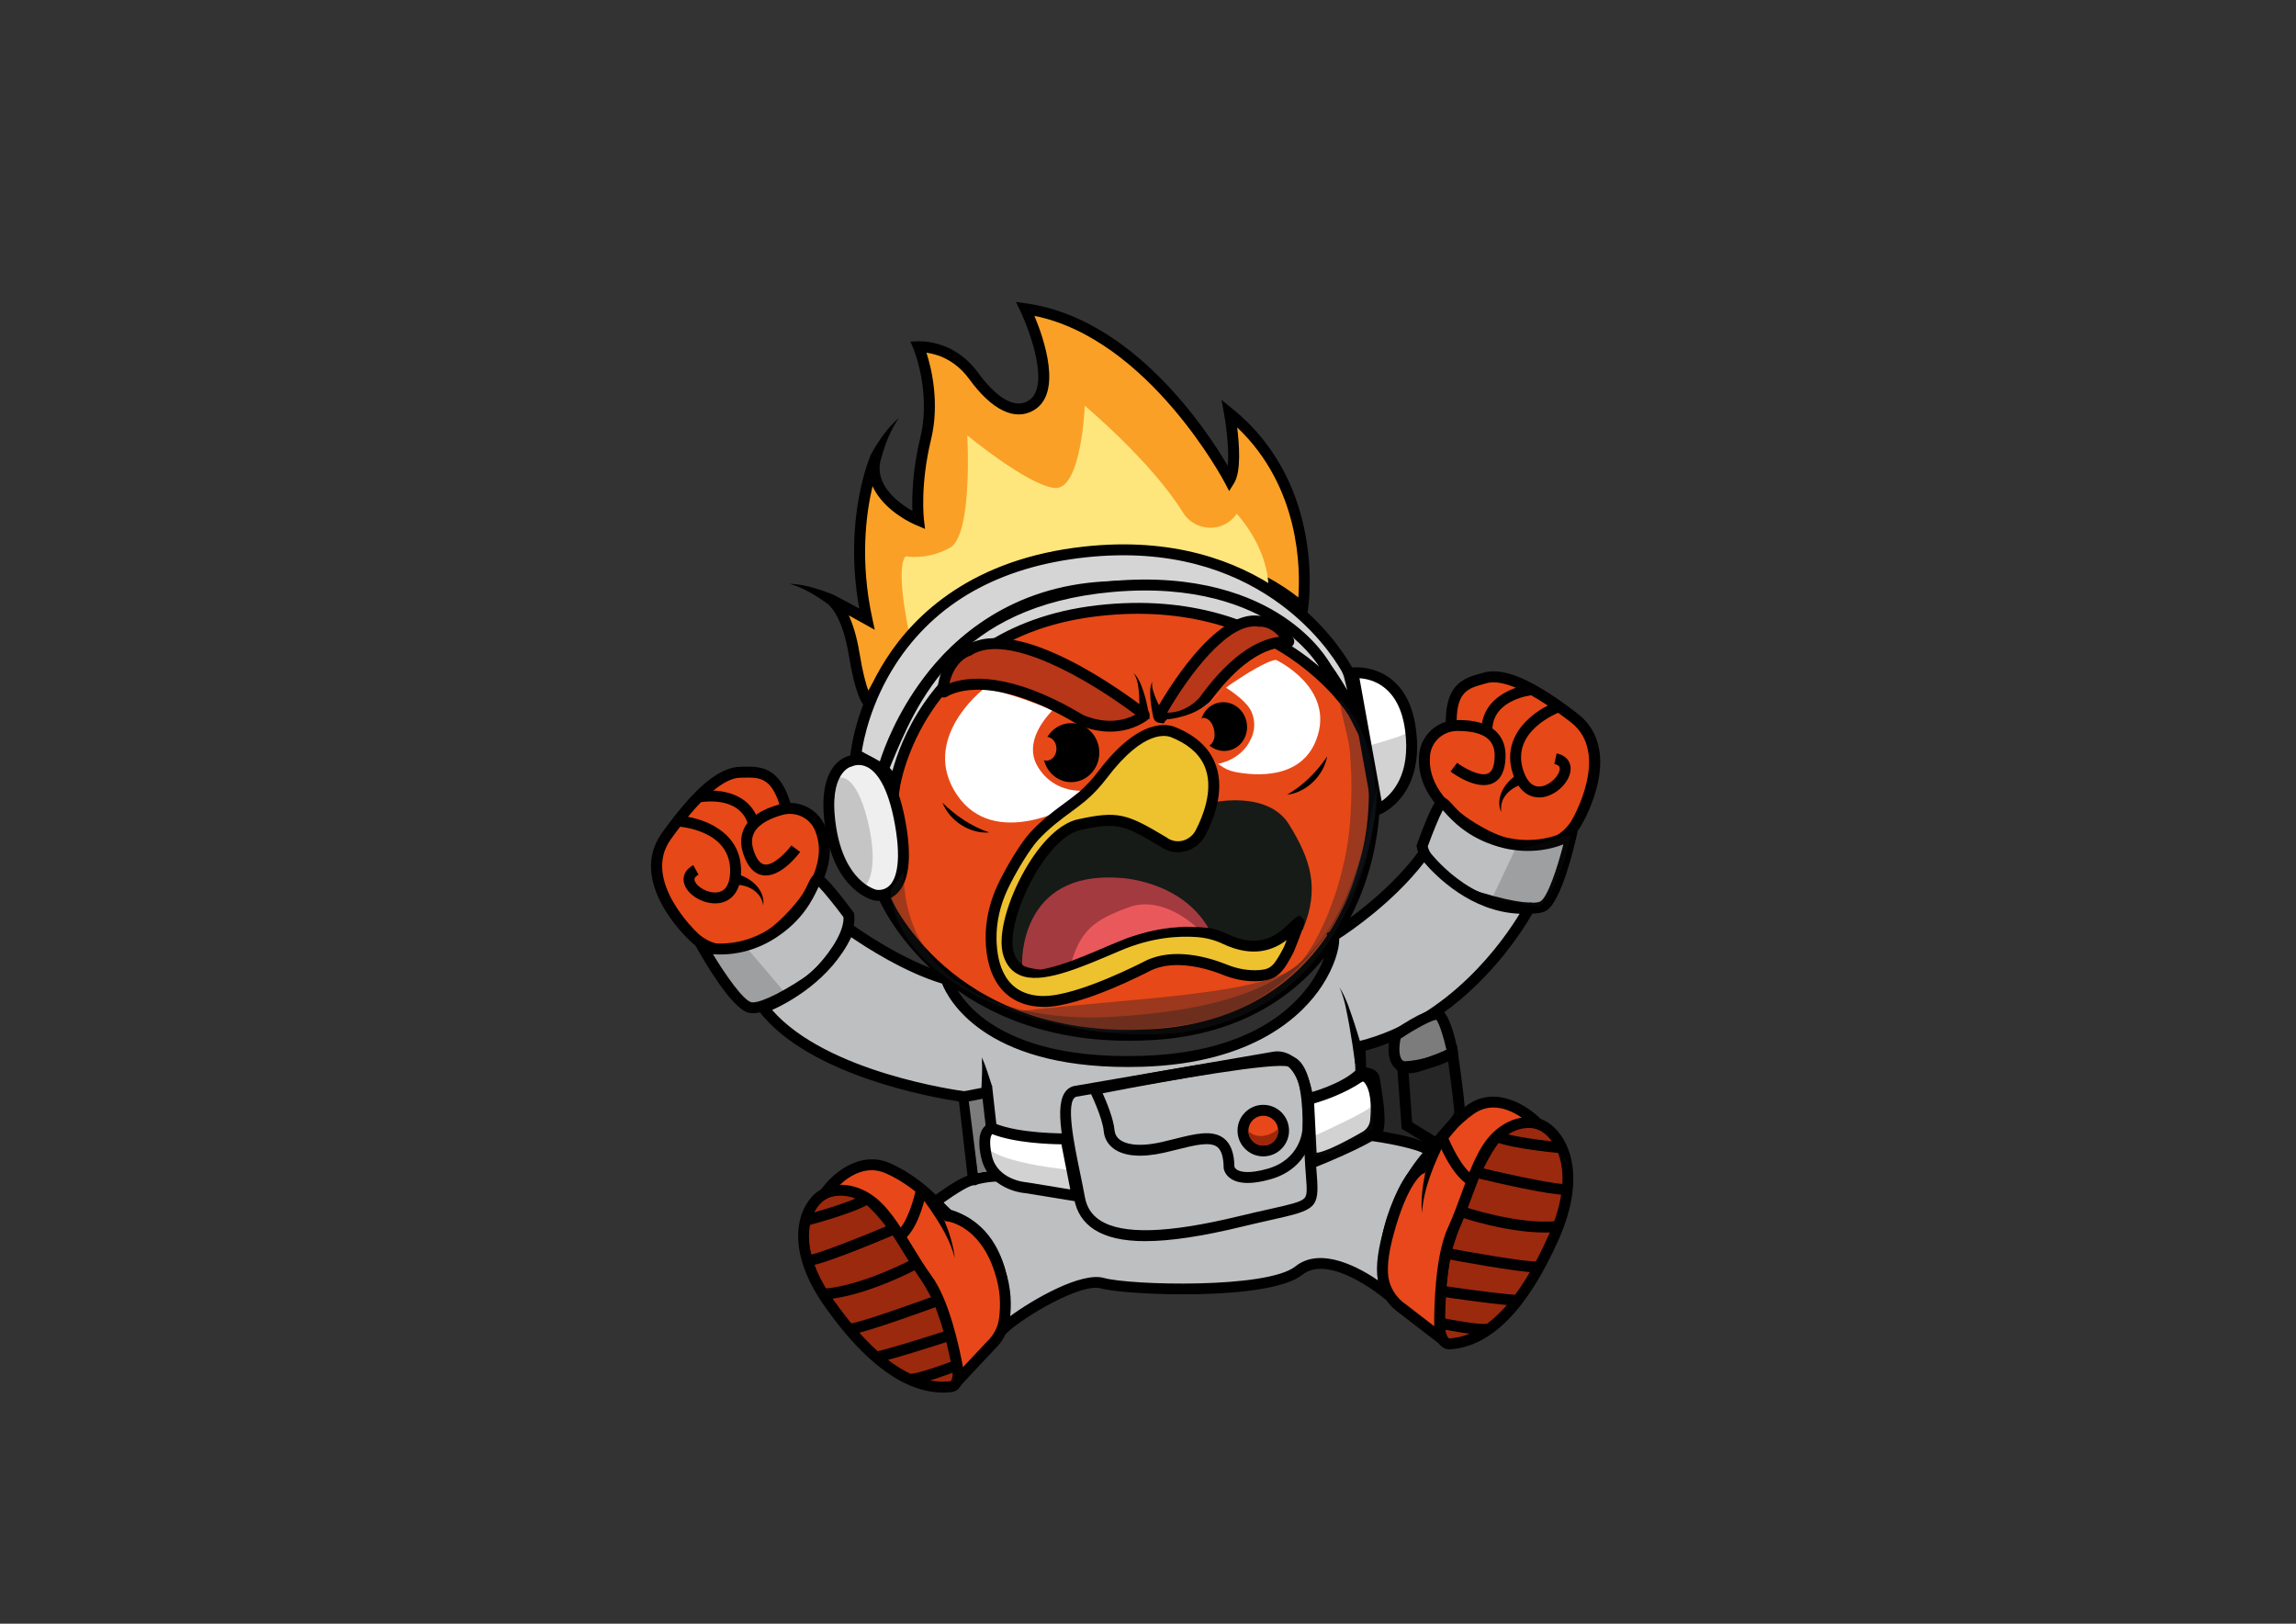 <?xml version="1.0" encoding="UTF-8"?>
<svg xmlns="http://www.w3.org/2000/svg" version="1.1" viewBox="0 0 841.89 595.28">
  <rect x="0" y="0" width="841.89" height="595.28" fill="#333333" stroke="none"/>
  <!-- Generator: Adobe Illustrator 29.4.0, SVG Export Plug-In . SVG Version: 2.1.0 Build 152)  -->
  <defs>
    <style>
      .st0 {
        fill: #292d5f;
      }

      .st1 {
        fill: #7c7c7c;
      }

      .st2 {
        fill: #e8481b;
      }

      .st3 {
        fill: #fdfffc;
      }

      .st4 {
        fill: #e84819;
      }

      .st5 {
        fill: #e9595c;
      }

      .st6 {
        fill: #b73718;
      }

      .st7 {
        fill: #fff;
      }

      .st8 {
        fill: #9b290e;
      }

      .st9 {
        fill: #1c1c1c;
      }

      .st10 {
        fill: #d5d5d5;
      }

      .st11 {
        fill: #161b17;
      }

      .st12 {
        fill: #f8e8aa;
      }

      .st13 {
        fill: #eec131;
      }

      .st14 {
        fill: #bebfc0;
      }

      .st15 {
        fill: #371b45;
      }

      .st16 {
        fill: #faa026;
      }

      .st17 {
        fill: #2594cd;
      }

      .st18 {
        fill: #fee67d;
      }

      .st19 {
        fill: #a33a3f;
      }

      .st20 {
        opacity: .56;
      }

      .st21 {
        opacity: .2;
      }

      .st22 {
        fill: #121a27;
      }

      .st23 {
        fill: #efefef;
      }

      .st24 {
        fill: #eec12f;
      }

      .st25 {
        fill: none;
        stroke: #000;
        stroke-miterlimit: 10;
        stroke-width: 4px;
      }

      .st26 {
        opacity: .35;
      }

      .st27 {
        display: none;
      }

      .st28 {
        fill: #e74817;
      }

      .st29 {
        fill: #9e270b;
      }

      .st30 {
        opacity: .7;
      }
    </style>
  </defs>
  <g id="Capa_1" class="st27">
    <path class="st7" d="M-202.18,243.24s22.61,24.39,52.41,27.04c29.8,2.65,58.21-10.33,58.21-10.33l.89-2.99s-6.44-2.83-7.68-4.75c-1.24-1.92-2.3.47-2.3.47,0,0-28.2,9.82-43.3,6.17-15.1-3.66-24.23-1.8-37.08-7.76-12.85-5.96-21.15-7.84-21.15-7.84Z"/>
    <g>
      <rect class="st1" x="-221.73" y="211.29" width="161.47" height="143.83" rx="21.17" ry="21.17" transform="translate(-35.25 -14.96) rotate(-6.94)"/>
      <g class="st26">
        <path class="st9" d="M-54.72,323.82l-2.53-20.78c-.34,10.25-8.1,19.01-18.6,20.29l-118.26,14.39c-11.61,1.41-22.16-6.85-23.57-18.46l-9.73-79.97c-.04,1.08,0,2.18.14,3.28l12.26,100.74c1.41,11.61,11.97,19.87,23.57,18.46l118.26-14.39c11.61-1.41,19.87-11.97,18.46-23.57Z"/>
      </g>
      <path class="st9" d="M-194.04,364.17c-5.2,0-10.22-1.72-14.38-4.98-4.92-3.85-8.05-9.39-8.8-15.59l-12.26-100.74c-.76-6.2.95-12.33,4.8-17.25,3.85-4.92,9.39-8.05,15.6-8.8l118.26-14.39c6.2-.75,12.33.95,17.25,4.8,4.92,3.85,8.05,9.39,8.8,15.6l12.26,100.74c.76,6.2-.95,12.33-4.8,17.25-3.85,4.92-9.39,8.05-15.6,8.8h0l-118.26,14.39c-.96.12-1.92.17-2.87.18ZM-87.96,206.69c-.77,0-1.55.05-2.33.14l-118.26,14.39c-5.02.61-9.51,3.14-12.63,7.13-3.12,3.98-4.5,8.94-3.89,13.97l12.26,100.74c.61,5.02,3.14,9.51,7.13,12.63,3.98,3.12,8.94,4.5,13.97,3.89l118.26-14.39c5.02-.61,9.51-3.14,12.63-7.13,3.12-3.98,4.5-8.94,3.89-13.97l-12.26-100.74c-.61-5.02-3.14-9.51-7.13-12.63-3.37-2.64-7.43-4.03-11.64-4.03ZM-73.18,347.39h0,0Z"/>
    </g>
    <g>
      <g>
        <path class="st10" d="M-23.8,291.05c-1.12,1.11-2.23,2.08-3.32,2.92-6.26,4.78-12.61,5.23-25.03,1.09-1.74-.58-3.34-1.09-4.82-1.54-10.97-3.37-15.08-3.47-15.08-3.47,3.58,15.46,1,39.38,1,39.38,10.59,16.89,16.89,51.84,16.89,51.84,0,0,7.34,10,10.45,20.79,2.66,9.21,2.24,18.99-8.45,23.6-23.2,10.02-43.24-23.05-43.24-23.05-18.9-20.41-31.65-45.39-31.65-45.39-3.58.86-8.73,1.14-8.73,1.14-5.3,9.02-7.21,26.92-7.21,26.92,0,0,19.81,14.32,23.54,28.07,3.72,13.75-23.77,54.13-52.12,45.53-9.81-2.97-13.86-8.97-14.96-15.54-2.08-12.4,6.36-26.85,6.36-26.85-45.53-34.94-18.33-78.11-18.33-78.11-7.08-21.7-5.87-43.03-5.87-43.03-13.03,3.29-26.7,10.16-26.7,10.16-10.54,10.79-23.13,7.16-27.26,5.55-1.14-.45-2.33-.79-3.52-1.08-13.73-3.33-15.39-9.54-13.79-14.76.68-2.21,1.94-4.25,3.11-5.81,1.42-1.88,2.71-3.08,2.71-3.08-3.49-1.86-4.72-4.02-3.88-6.62.69-2.19,2.84-4.68,6.31-7.56,7.59-6.3,19.45-4.01,19.45-4.01,15-15.75,52.01-34.37,52.01-34.37,47.79-7.16,82.94-7.34,108.63-3.52,10.38,1.54,19.23,3.74,26.74,6.39,12.18,4.29,20.86,9.78,26.93,15.63,2.85,2.75,5.14,5.57,6.94,8.39,8.76,13.72,6.11,27.22,2.89,30.39Z"/>
        <path class="st15" d="M-163.51,460.47c-2.64,0-5.38-.37-8.18-1.22-8.8-2.67-13.92-8-15.23-15.85-1.92-11.4,5.04-24.64,6.24-26.81-23.42-18.1-27.14-38.42-26.12-52.29,1.03-14.09,7.03-24.56,7.87-25.98-6.34-19.55-5.98-38.99-5.85-42.46-12.25,3.18-25.06,9.48-26.04,9.97-10.81,11.01-23.89,7.06-27.64,5.59-.99-.39-2.09-.73-3.47-1.07-6.97-1.69-11.51-4.29-13.47-7.74-1.26-2.21-1.46-4.74-.6-7.53.74-2.41,2.14-4.55,3.18-5.93.97-1.29,1.87-2.25,2.36-2.75-3.29-1.89-4.47-4.13-3.6-6.83.69-2.19,2.8-4.72,6.44-7.75,7.17-5.96,17.86-4.43,19.56-4.13,14.97-15.59,51.6-34.11,51.97-34.29.04-.02.08-.03.12-.04,43.77-6.55,80.35-7.74,108.75-3.52,9.94,1.48,18.96,3.63,26.81,6.41,11.26,3.96,20.36,9.25,27.08,15.72,2.74,2.64,5.1,5.49,7,8.47,8.67,13.58,6.45,27.33,2.83,30.89-1.13,1.11-2.26,2.11-3.36,2.95-6.47,4.94-13.12,5.24-25.4,1.15-1.61-.54-3.19-1.04-4.81-1.53-8.65-2.66-13.04-3.28-14.46-3.42,3.24,14.75,1.1,36.88.91,38.84,10.2,16.39,16.49,49.78,16.86,51.77.68.95,7.5,10.6,10.46,20.84,3.42,11.83.42,20.15-8.67,24.08-22.9,9.9-42.94-21.92-43.72-23.18-17.64-19.06-30.07-42.37-31.54-45.18-3.13.7-7.3,1-8.28,1.07-4.8,8.35-6.78,24.26-7.02,26.35,2.16,1.59,19.93,14.98,23.5,28.15,2.12,7.83-5.3,23.08-16.55,34-5.53,5.37-15.72,13.24-27.89,13.24ZM-204.37,294.94c.09,0,.18.03.25.09.1.08.15.2.14.33-.01.21-1.13,21.51,5.85,42.88.04.11.02.24-.04.34-.07.11-6.77,10.91-7.85,25.8-1,13.73,2.72,33.85,26.09,51.78.16.12.2.35.1.52-.08.14-8.35,14.47-6.31,26.58,1.26,7.53,6.19,12.65,14.68,15.22,15.32,4.64,28.69-5.42,35.29-11.83,10.87-10.55,18.35-25.76,16.33-33.22-3.64-13.45-23.19-27.7-23.38-27.85-.12-.08-.18-.22-.16-.37.02-.18,1.98-18.09,7.26-27.08.07-.12.19-.19.32-.2.05,0,5.16-.3,8.66-1.13.18-.05.37.04.45.21.13.25,12.94,25.17,31.59,45.3.02.02.03.04.05.06.2.33,20.13,32.66,42.74,22.89,8.79-3.8,11.56-11.58,8.22-23.12-3.06-10.59-10.32-20.56-10.39-20.66-.04-.05-.06-.11-.07-.17-.06-.35-6.41-35.06-16.84-51.69-.05-.08-.07-.17-.06-.26.03-.24,2.52-24.03-.99-39.25-.03-.12,0-.25.08-.34.08-.1.2-.14.32-.15.17,0,4.3.15,15.19,3.49,1.63.49,3.21,1,4.83,1.54,12.14,4.04,18.37,3.78,24.66-1.03,1.07-.83,2.18-1.8,3.28-2.89,0,0,0,0,0,0,3.37-3.31,5.38-16.86-2.94-29.89-1.86-2.92-4.18-5.72-6.88-8.32-6.63-6.39-15.64-11.62-26.79-15.54-7.81-2.76-16.78-4.9-26.66-6.37-28.3-4.2-64.79-3.02-108.45,3.51-1.66.84-37.33,19.02-51.84,34.26-.09.1-.24.14-.37.12-.12-.02-11.76-2.18-19.11,3.92-3.52,2.93-5.55,5.34-6.19,7.38-.78,2.43.39,4.38,3.69,6.14.11.06.19.17.21.3.02.13-.03.26-.12.34-.01.01-1.28,1.2-2.66,3.03-1,1.33-2.34,3.39-3.05,5.68-.79,2.57-.61,4.89.54,6.89,1.85,3.25,6.21,5.72,12.96,7.36,1.41.35,2.54.7,3.57,1.1,3.65,1.43,16.36,5.26,26.83-5.45.03-.03.07-.06.11-.08.14-.07,13.86-6.93,26.79-10.19.03,0,.07-.01.1-.01Z"/>
      </g>
      <path class="st7" d="M-233.25,253.99s.74,15.89,5.17,26.49,10.78,19.07,10.78,19.07l-13.76,5.96s-2.79,8.52-21.06,8.37l-8.33-3.54-10.61-3.77-4.66-5.66.1-5.7,5.82-8.89-2.23-3.12-.89-4.97,5.29-6.4,12.72-3.26s.82,1.25,8.77-1.67c7.95-2.91,12.9-12.91,12.9-12.91Z"/>
      <g class="st26">
        <path class="st9" d="M-205.87,239.06s24.07,62.16,109.17,30.52c3.58-1.33,7.65-.85,10.66,1.5,1.23.96,3.01,1.95,5.57,2.85,9.13,3.22,11.06,12.67,26.1,13.96,0,0-15.85-14.17-21.89-27.71,0,0-8.18-.64-14.41-3.22,0,0-64.58,42.17-115.2-17.9Z"/>
      </g>
      <path class="st17" d="M-111.9,380.86s18.14,1.59,31.78-6.22c13.64-7.81,19.11-19.8,19.11-19.8,0,0,5.86,18.73,6.45,26.5,0,0,7.94,6.53,10.85,20.72,2.91,14.19-.52,18.01-.52,18.01,0,0-6.49,10.33-21.85,7.55s-24.1-18.14-24.1-18.14l-10.46-10.73-11.26-17.88Z"/>
      <path class="st17" d="M-204.35,388.33s11.41,9.42,27.7,9.55c16.29.13,32.5-10.49,32.5-10.49,0,0,23.28,17.39,24.16,27.64.88,10.25-12.85,30.11-12.85,30.11,0,0-18.76,18.63-29.9,18.03s-22.13-6.88-23.57-15.1,5.3-28.87,5.3-28.87c0,0-23.96-25.47-23.33-30.87Z"/>
      <g class="st26">
        <path class="st9" d="M-52.15,425.65c-23.2,10.02-43.24-23.05-43.24-23.05-18.9-20.41-31.65-45.39-31.65-45.39-3.58.86-8.73,1.14-8.73,1.14-5.3,9.02-7.21,26.92-7.21,26.92,0,0,19.81,14.32,23.54,28.07,3.72,13.75-23.77,54.13-52.12,45.53-9.81-2.97-13.86-8.97-14.96-15.54.29.36,12.22,15.18,33.85,6.66,7.41-2.92,12.75-7.77,16.56-12.9,8.7-11.72,6.74-28.2-4.32-37.73-3.21-2.76-7.16-5.78-12.03-8.97,0,0,.37-12.57,5.1-25.88,0,0-13.16-3.86-16.19-14.17-.41-1.38.83-2.68,2.22-2.31,7.22,1.92,27.86,5.75,55.4-3.34,1.56-.51,2.95,1.14,2.18,2.59-1.94,3.64-5.64,9.14-11.96,13.65,0,0,7.66,19.43,25.49,38.18,0,0,37.73,41.74,46.54,2.95,2.66,9.21,2.24,18.99-8.45,23.6Z"/>
      </g>
      <g class="st26">
        <path class="st9" d="M-202.42,320.4s4.07,2.06,8.27,3.39c2.46.78,4.14,3.07,4.13,5.66-.03,5.35,1.44,13.65,10.54,15.29,0,0,49.93,5.62,85.54-1.49,5.4-1.08,9.29-5.8,9.29-11.3v-.76c0-3.88,2.48-7.31,6.17-8.53,2.36-.78,5.17-1.81,8.04-3.11l-.16-7.07s-48.97,21.58-132.82,1.08l1.01,6.85Z"/>
      </g>
      <g class="st26">
        <path class="st9" d="M-203.43,271.43c-.63,12.32-.94,23.92-.94,23.92-13.03,3.29-26.7,10.16-26.7,10.16-10.54,10.79-23.13,7.16-27.26,5.55-1.14-.45-2.33-.79-3.52-1.08-13.73-3.33-15.39-9.54-13.79-14.76,3.73,6.51,9.94,7.69,13.78,7.73,2.22.02,4.42.41,6.53,1.11,8.08,2.7,14.78-1.28,18.18-4.04,2.15-1.74,4.53-3.16,7.07-4.23l8.85-3.74c3.62-1.53,6.57-4.38,8.09-8.01,3.57-8.54,9.71-12.59,9.71-12.59Z"/>
      </g>
      <g class="st26">
        <path class="st9" d="M-248.62,289.74c-3.51-2.32-7.16-.91-7.16-.91-11.6,3.72-16.69.57-16.69.57h-.05c1.42-1.88,2.71-3.07,2.71-3.07-3.49-1.86-4.72-4.02-3.88-6.62,4.61,2.15,11.93-.1,17.49.82,8.23,1.36,7.58,9.22,7.58,9.22Z"/>
      </g>
      <g>
        <path class="st9" d="M-206.59,295.41c-.04-2.08.02-4.09.15-6.12.11-2.03.3-4.05.55-6.07.26-2.02.56-4.03.98-6.02.42-1.99.99-3.97,1.74-5.88.11-.28.42-.42.7-.31.21.08.34.29.34.5h0c0,2.03-.05,4.02-.1,6-.03,1.98-.11,3.96-.1,5.93,0,1.98,0,3.95.03,5.93l.15,5.89v.05c.03,1.23-.94,2.25-2.17,2.28-1.23.03-2.25-.94-2.28-2.17h0Z"/>
        <path class="st9" d="M-269.34,284.14c.27.04.72.09,1.09.13.4.04.8.07,1.2.1.81.05,1.62.06,2.44.05,1.64-.03,3.28-.16,4.9-.43l1.29-.24c.52-.09,1.06-.15,1.59-.16,1.07-.03,2.15.08,3.2.39.52.16,1.03.36,1.5.63.46.26.89.54,1.29.88.8.67,1.48,1.51,1.86,2.46.18.45-.04.96-.48,1.14-.26.11-.54.08-.77-.06l-.06-.04c-.72-.43-1.39-.77-2.09-1.03-.35-.12-.7-.25-1.06-.34-.34-.08-.67-.16-1.01-.21-.68-.1-1.38-.1-2.07.01-.35.05-.69.14-1.03.23l-1.3.36c-1.83.49-3.72.76-5.62.86-.95.05-1.9.05-2.86,0-.48-.03-.96-.07-1.44-.13-.24-.03-.48-.06-.73-.11-.26-.04-.47-.08-.8-.15-1.2-.26-1.96-1.45-1.7-2.65.25-1.16,1.37-1.91,2.53-1.72l.12.02Z"/>
        <path class="st9" d="M-71.85,292.26c-.57.12-1.3.18-1.96.23-.68.05-1.37.09-2.07.12l-2.13.12-2.22.16h-.02c-.29.02-.54-.19-.56-.48-.01-.14.04-.28.13-.38.53-.61,1.14-1.17,1.79-1.64.65-.47,1.34-.89,2.06-1.24.71-.36,1.45-.66,2.21-.89.77-.23,1.5-.4,2.38-.44,1.23-.05,2.27.9,2.32,2.13.05,1.11-.72,2.07-1.78,2.28l-.13.03Z"/>
        <path class="st9" d="M-217.15,301.7c-.67,0-1.33-.3-1.77-.87-18.63-24.32-14.51-45.92-14.33-46.83.25-1.21,1.43-1.98,2.63-1.74,1.2.24,1.98,1.42,1.74,2.62h0c-.04.2-3.84,20.61,13.5,43.24.75.98.56,2.37-.41,3.12-.4.31-.88.46-1.35.46Z"/>
        <path class="st9" d="M-127.42,355.01l.82-.2c.32-.08.65-.17.98-.27l2-.61c1.35-.42,2.7-.85,4.06-1.29,2.73-.87,5.45-1.83,8.36-2.4h0c.36-.07.72.16.79.53.05.26-.05.51-.24.66-1.17.92-2.39,1.74-3.65,2.49-1.26.75-2.56,1.43-3.86,2.1-1.31.66-2.64,1.29-4.01,1.87-.69.28-1.38.57-2.1.82-.36.13-.72.25-1.1.37-.19.06-.38.12-.58.17l-.31.08-.17.04-.23.05c-1.2.25-2.38-.53-2.63-1.73-.24-1.17.49-2.32,1.64-2.6l.23-.06Z"/>
        <path class="st9" d="M-135.49,360.56c-.59.06-1.07.11-1.59.12-.51.02-1.02.03-1.52.02-1.01,0-2.01-.06-3.01-.15-2-.2-3.98-.57-5.92-1.11-1.94-.53-3.83-1.29-5.6-2.24-1.77-.95-3.36-2.25-4.67-3.75-.15-.18-.14-.44.04-.6.12-.11.29-.13.43-.08h.03c1.81.71,3.47,1.44,5.24,1.94,1.74.52,3.49.99,5.29,1.21,1.79.26,3.6.4,5.4.43.9.01,1.81,0,2.7-.03.45-.02.9-.04,1.34-.08.43-.04.91-.07,1.26-.11h.07c1.22-.15,2.33.72,2.48,1.94.15,1.22-.73,2.33-1.95,2.48h-.02Z"/>
        <path class="st9" d="M-175.4,397.73c-10.96,0-21.12-3.62-29.87-10.74-.95-.78-1.1-2.18-.32-3.13.78-.95,2.18-1.1,3.13-.32,11.15,9.07,24.27,11.84,38.99,8.25,11.16-2.73,19.11-8.28,19.19-8.34,1-.71,2.39-.47,3.1.53s.47,2.39-.53,3.1c-.35.25-8.61,6.04-20.56,8.99-4.48,1.11-8.87,1.65-13.14,1.65Z"/>
        <path class="st9" d="M-104.79,383.15c-5.24,0-8.65-.82-8.87-.87-1.19-.29-1.92-1.5-1.63-2.7.29-1.19,1.5-1.92,2.69-1.63.09.02,7.84,1.85,17.81-.34,13.3-2.92,24.08-11.24,32.06-24.73.63-1.06,1.99-1.41,3.05-.78,1.06.63,1.41,1.99.78,3.05-10.8,18.28-25.08,24.7-35.15,26.86-4.02.86-7.69,1.14-10.74,1.14Z"/>
        <path class="st9" d="M-178.65,414.85l.42.32c.16.12.34.24.51.36.35.24.72.47,1.09.7.75.45,1.53.87,2.33,1.25,1.6.76,3.28,1.39,4.99,1.91,3.45.99,7.07,1.49,10.73,1.56,3.58.07,7.12-.56,10.31-2.02,3.16-1.5,6.09-3.67,8.51-6.53l.04-.04c.17-.2.46-.22.66-.05.14.12.19.3.15.47-.5,2.04-1.57,3.82-2.9,5.4-1.34,1.58-2.97,2.93-4.79,3.97-3.67,2-7.84,3.06-11.94,3.13-4.02.13-8.11-.3-12.06-1.4-1.97-.56-3.9-1.29-5.75-2.21-.47-.22-.93-.46-1.37-.73-.46-.25-.9-.53-1.34-.81-.44-.28-.88-.58-1.3-.91-.21-.16-.43-.32-.64-.5-.22-.18-.4-.33-.69-.6-.9-.83-.96-2.24-.12-3.14.78-.85,2.07-.95,2.97-.26l.19.14Z"/>
        <path class="st9" d="M-51.93,381.25c0,.38-.02.6-.04.88-.02.27-.05.53-.08.79-.06.52-.16,1.02-.26,1.53-.22,1-.52,1.98-.89,2.94-.73,1.91-1.79,3.71-3.1,5.28-1.31,1.58-2.88,2.93-4.58,4.01-1.7,1.08-3.54,1.88-5.4,2.5-3.75,1.14-7.59,1.58-11.34,1.43-3.76-.15-7.44-.79-10.96-1.92-.21-.07-.32-.29-.25-.49.05-.16.2-.27.36-.27h0c3.67-.07,7.26-.07,10.78-.36.88-.05,1.75-.18,2.62-.27.86-.13,1.73-.25,2.57-.41,1.7-.33,3.34-.82,4.91-1.4,3.12-1.23,5.89-3.09,7.84-5.6.98-1.24,1.76-2.64,2.34-4.12.28-.74.52-1.5.69-2.28.08-.39.15-.78.21-1.16.03-.19.06-.38.07-.57.02-.17.03-.4.04-.48l.02-.21c.1-1.22,1.17-2.14,2.39-2.04,1.17.09,2.05,1.08,2.05,2.23Z"/>
      </g>
      <path class="st9" d="M-163.49,462.31c-2.81,0-5.73-.4-8.73-1.3-7.72-2.34-12.87-6.67-15.3-12.87-4.54-11.58,1.96-26.1,4.5-31.05-22.97-18.36-26.64-38.84-25.61-52.92.96-13.18,6.02-23.08,7.71-26.06-5.34-16.91-5.82-33.21-5.75-39.83-10.64,3.08-21.12,8.11-23.07,9.06-11.55,11.53-25.4,7.35-29.4,5.79-.93-.36-1.95-.68-3.23-.99-9.03-2.19-14.3-5.93-15.65-11.13-1.49-5.71,2.32-11.35,4.79-14.28-1.74-1.42-2.72-3.05-2.9-4.88-.35-3.39,1.92-6.92,7.34-11.42,6.89-5.72,16.65-5.1,20.07-4.67,15.54-15.65,50.31-33.23,51.81-33.98.21-.11.44-.18.67-.21,127.75-19.14,163.64,11.71,173.66,31.81,6.38,12.79,4.26,25.42.35,29.26-8.48,8.33-15.92,9.43-30.62,4.53-8.28-2.76-13.51-3.97-16.4-4.5,2.43,14.01.88,32.23.49,36.22,9.89,16.34,15.87,47.01,16.71,51.47,2.23,3.14,15.01,22.04,11.26,35.87-1.41,5.21-4.94,9.07-10.47,11.45-3.41,1.47-6.74,2.11-9.95,2.11-19.37,0-34.33-23.21-35.97-25.86-16.16-17.49-27.96-38.49-31.05-44.23-2.29.42-4.75.65-6.19.76-3.83,7.36-5.69,19.81-6.21,23.77,4.29,3.27,19.9,15.88,23.32,28.5,2.28,8.41-5.37,24.46-17.04,35.79-5.75,5.59-16.37,13.77-29.15,13.77ZM-204.37,293.11c.51,0,1.01.18,1.42.51.55.45.85,1.14.81,1.84-.01.21-1.1,21.2,5.76,42.21.21.63.12,1.32-.23,1.88-.06.1-6.58,10.64-7.59,25.11-1.35,19.25,7.2,36.09,25.39,50.05.89.68,1.13,1.92.57,2.89-.1.17-9.8,17.03-5.13,28.91,1.91,4.86,6.1,8.3,12.44,10.22,14.42,4.37,27.17-5.26,33.49-11.4,11.36-11.03,17.47-25.41,15.84-31.43-3.47-12.82-22.5-26.7-22.69-26.84-.65-.47-.99-1.25-.91-2.04.08-.75,2.03-18.48,7.51-27.81.38-.64,1.05-1.05,1.8-1.1.05,0,5-.29,8.34-1.09,1-.24,2.04.24,2.5,1.15.13.25,12.83,24.96,31.3,44.89.1.11.19.23.27.36.19.31,19.32,31.3,40.46,22.17,4.28-1.85,6.88-4.64,7.93-8.53,3.47-12.75-10.71-32.31-10.85-32.5-.2-.27-.34-.59-.4-.92-.06-.35-6.35-34.72-16.59-51.05-.27-.42-.38-.92-.33-1.42.03-.24,2.49-23.73-.96-38.64-.16-.67,0-1.38.45-1.91.44-.53,1.1-.83,1.78-.82.23,0,5.8.21,20.55,5.13,14.5,4.83,19.56,2.93,26.09-3.49,2-1.96,4.65-12.34-1.21-24.09-4.66-9.34-16-22.01-43.61-29.37-29.9-7.97-71.97-8-125.05-.07-3.62,1.85-37.25,19.22-51.09,33.75-.52.55-1.29.8-2.04.65-.11-.02-10.93-2-17.6,3.54-5.23,4.35-5.85,6.59-5.76,7.54.12,1.21,1.67,2.28,2.95,2.96.64.34,1.07.97,1.16,1.68.09.71-.17,1.43-.7,1.92-1.91,1.78-6.6,7.4-5.41,11.94,1.14,4.34,7.36,6.7,12.39,7.92,1.47.36,2.68.73,3.8,1.17,4.33,1.7,15.43,4.61,24.86-5.03.17-.18.37-.32.59-.43.57-.28,14.04-7.02,27.15-10.34.18-.05.36-.07.54-.07Z"/>
    </g>
    <g>
      <path class="st7" d="M-137.6,325.08c48.22,0,65.83-9.52,65.83-9.52,9.94-8.57,1.94-16.56,1.94-16.56-23.84,12.6-67.77,11.55-67.77,11.55,0,0-43.93,1.05-67.77-11.55,0,0-8,8,1.94,16.56,0,0,17.61,9.52,65.83,9.52Z"/>
      <g class="st26">
        <path class="st9" d="M-71.77,308.2s-17.61,9.52-65.83,9.52-65.83-9.52-65.83-9.52c-2.21-1.9-3.53-3.77-4.25-5.54-1.25,3.14-1.52,7.91,4.25,12.89,0,0,17.61,9.52,65.83,9.52s65.83-9.52,65.83-9.52c5.77-4.97,5.5-9.75,4.25-12.89-.72,1.76-2.04,3.64-4.25,5.54Z"/>
      </g>
      <path class="st9" d="M-137.6,327.3c-48.23,0-66.15-9.39-66.89-9.79-.14-.08-.27-.17-.39-.27-3.68-3.17-5.61-6.68-5.75-10.44-.2-5.43,3.53-9.23,3.69-9.39.69-.69,1.75-.85,2.62-.39,23.05,12.18,66.24,11.3,66.68,11.29.04,0,.07,0,.11,0,.44,0,43.63.89,66.68-11.29.86-.46,1.92-.3,2.62.39.16.16,3.89,3.95,3.69,9.39-.14,3.76-2.07,7.27-5.75,10.44-.12.1-.25.2-.39.27-.74.4-18.66,9.79-66.89,9.79ZM-202.18,313.69c2.04.98,20.32,9.16,64.58,9.16s62.51-8.16,64.58-9.16c2.55-2.26,3.9-4.62,4-7.01.09-2.03-.74-3.77-1.44-4.87-24.14,11.74-64.73,11.01-67.14,10.96-2.41.05-43,.78-67.14-10.96-.7,1.1-1.53,2.84-1.44,4.87.1,2.4,1.45,4.75,4,7.01Z"/>
    </g>
    <g>
      <path class="st7" d="M-137.94,343.31c21.21,0,33.03-1.13,39.25-2.09,3.62-.56,6.38-3.56,6.61-7.22,1.25-19.65,0-31.88-1.3-38.73-.76-4.01-4.45-6.77-8.52-6.35-15.82,1.65-35.88,1.98-35.88,1.98,0,0-20.06-.33-35.88-1.98-4.06-.42-7.76,2.33-8.52,6.35-1.29,6.85-2.55,19.08-1.3,38.73.23,3.66,2.99,6.66,6.61,7.22,6.23.96,18.04,2.09,39.25,2.09"/>
      <g>
        <g class="st26">
          <path class="st9" d="M-137.6,343.31c-.06,0-.11,0-.17,0s-.11,0-.17,0h.35Z"/>
        </g>
        <g class="st26">
          <path class="st9" d="M-93.38,295.27c-.54-2.84-2.55-5.05-5.13-5.95.48.75.83,1.61,1.01,2.53,1.17,6.21,2.32,17.31,1.18,35.14-.21,3.32-2.71,6.04-6,6.55-5.63.87-16.31,1.89-35.46,1.9.05,0,.1,0,.16,0h-.31c.05,0,.1,0,.16,0-19.15,0-29.82-1.02-35.46-1.9-3.29-.51-5.79-3.23-6-6.55-1.14-17.83,0-28.93,1.18-35.14.18-.93.53-1.78,1.01-2.53-2.57.9-4.59,3.11-5.13,5.95-1.29,6.85-2.55,19.08-1.3,38.73.23,3.66,2.99,6.66,6.61,7.22,6.21.96,17.98,2.08,39.08,2.09,21.1,0,32.87-1.13,39.08-2.09,3.62-.56,6.38-3.56,6.61-7.22,1.25-19.65,0-31.88-1.3-38.73Z"/>
        </g>
      </g>
      <path class="st9" d="M-137.6,301.22c-24.8,0-40.08-2.28-44.2-6.61-1.08-1.14-1.21-2.16-1.18-2.67.06-1.23,1.11-2.18,2.33-2.12,1.01.05,1.83.76,2.06,1.7.61.7,5.91,5.24,40.99,5.24s40.38-4.54,40.99-5.24c.23-.94,1.05-1.65,2.06-1.7,1.22-.07,2.27.89,2.33,2.12.02.51-.1,1.53-1.18,2.67-4.12,4.32-19.4,6.61-44.2,6.61ZM-96.67,292.16s0,0,0,0c0,0,0,0,0,0ZM-178.53,292.15s0,0,0,0c0,0,0,0,0,0ZM-96.67,292.15h0s0,0,0,0ZM-178.53,292.15h0s0,0,0,0ZM-96.67,292.15h0s0,0,0,0ZM-178.53,292.15h0s0,0,0,0Z"/>
      <path class="st9" d="M-155.39,345.23c-1.23,0-2.23-1-2.23-2.23v-15.68l-8.11-8.28c-.41-.42-.64-.98-.64-1.56v-19.75c0-1.23,1-2.23,2.23-2.23s2.23,1,2.23,2.23v18.84l8.11,8.28c.41.42.64.98.64,1.56v16.59c0,1.23-1,2.23-2.23,2.23Z"/>
      <path class="st9" d="M-137.6,345.54h-.37c-21.19-.01-33.02-1.16-39.23-2.12-4.63-.72-8.2-4.62-8.5-9.28-1.27-19.92.03-32.36,1.33-39.28.98-5.2,5.68-8.7,10.94-8.15,15.22,1.59,34.67,1.95,35.64,1.97.97-.02,20.43-.38,35.64-1.97,5.26-.55,9.96,2.95,10.94,8.15,1.31,6.93,2.6,19.37,1.34,39.28-.3,4.66-3.87,8.57-8.5,9.28-6.2.96-18.03,2.1-39.23,2.12h-.02ZM-174.48,291.11c-2.68,0-4.99,1.88-5.5,4.58-1.26,6.68-2.51,18.72-1.27,38.17.16,2.59,2.15,4.76,4.73,5.16,6.07.94,17.71,2.06,38.74,2.06,21.03,0,32.67-1.13,38.74-2.06,2.58-.4,4.57-2.57,4.73-5.16,1.24-19.45,0-31.5-1.27-38.17-.55-2.9-3.17-4.86-6.1-4.55-15.73,1.64-35.87,1.99-36.07,1.99h-.07c-.2,0-20.34-.35-36.07-1.99-.2-.02-.4-.03-.6-.03Z"/>
    </g>
    <g>
      <path class="st9" d="M-121.17,329.81c-5.93,0-10.75-4.82-10.75-10.75s4.82-10.75,10.75-10.75,10.75,4.82,10.75,10.75-4.82,10.75-10.75,10.75ZM-121.17,312.77c-3.47,0-6.29,2.82-6.29,6.29s2.82,6.29,6.29,6.29,6.29-2.82,6.29-6.29-2.82-6.29-6.29-6.29Z"/>
      <circle class="st17" cx="-121.17" cy="322.4" r="8.52"/>
      <g class="st26">
        <path class="st15" d="M-121.17,324.24c-3.52,0-6.54-2.13-7.84-5.18-.44,1.03-.68,2.16-.68,3.34,0,4.71,3.81,8.52,8.52,8.52s8.52-3.81,8.52-8.52c0-1.19-.24-2.32-.68-3.34-1.3,3.04-4.32,5.18-7.84,5.18Z"/>
      </g>
      <path class="st9" d="M-121.17,333.15c-5.93,0-10.75-4.82-10.75-10.75s4.82-10.75,10.75-10.75,10.75,4.82,10.75,10.75-4.82,10.75-10.75,10.75ZM-121.17,316.11c-3.47,0-6.29,2.82-6.29,6.29s2.82,6.29,6.29,6.29,6.29-2.82,6.29-6.29-2.82-6.29-6.29-6.29Z"/>
    </g>
    <g>
      <path class="st7" d="M-46.34,203.17h0c-1.05.04-1.93-.77-1.97-1.82l-2.17-54.71c-.04-1.05.77-1.93,1.82-1.97h0c11-.44,20.28,8.13,20.72,19.13l.74,18.65c.44,11-8.13,20.28-19.13,20.72Z"/>
      <path class="st15" d="M-46.41,203.57c-.58,0-1.13-.22-1.56-.61-.45-.42-.71-.99-.74-1.6l-2.17-54.7c-.02-.61.19-1.2.61-1.65.42-.45.99-.71,1.6-.74,5.43-.21,10.62,1.7,14.61,5.38,3.99,3.69,6.31,8.71,6.52,14.14l.74,18.65c.44,11.21-8.31,20.69-19.52,21.13h0s-.06,0-.09,0ZM-46.34,203.17h0,0ZM-47.85,145.05c-.26,0-.53,0-.79.02-.4.02-.77.19-1.04.48-.27.29-.41.68-.4,1.08l2.17,54.7c.02.4.19.77.48,1.04.29.27.67.41,1.08.4h0c10.77-.43,19.18-9.53,18.75-20.3l-.74-18.65c-.21-5.22-2.43-10.04-6.27-13.58-3.64-3.36-8.31-5.19-13.24-5.19Z"/>
    </g>
    <path class="st9" d="M-46.42,205.4c-1.04,0-2.03-.39-2.8-1.1-.81-.75-1.28-1.77-1.32-2.87l-2.17-54.7c-.04-1.1.34-2.15,1.09-2.97.75-.81,1.77-1.28,2.87-1.32,5.91-.23,11.57,1.85,15.92,5.87,4.35,4.02,6.87,9.49,7.11,15.41l.74,18.65c.48,12.21-9.06,22.54-21.27,23.03h0c-.06,0-.11,0-.17,0ZM-46.34,203.17h0,0ZM-48.24,146.88l2.15,54.05c9.6-.56,17.05-8.74,16.67-18.39l-.74-18.65c-.19-4.73-2.2-9.1-5.68-12.31-3.4-3.14-7.8-4.79-12.39-4.7Z"/>
    <g>
      <path class="st7" d="M-229.23,151.83h0c1.05-.04,1.93.77,1.97,1.82l2.17,54.71c.04,1.05-.77,1.93-1.82,1.97h0c-11,.44-20.28-8.13-20.72-19.13l-.74-18.65c-.44-11,8.13-20.28,19.13-20.72Z"/>
      <path class="st15" d="M-227.72,210.75c-5.13,0-9.99-1.9-13.78-5.4-3.99-3.69-6.31-8.71-6.52-14.14l-.74-18.65c-.44-11.21,8.31-20.69,19.52-21.13h0c.62-.02,1.2.19,1.65.61.45.42.71.99.74,1.6l2.17,54.7c.02.61-.19,1.2-.61,1.65-.42.45-.99.71-1.6.74-.28.01-.55.02-.83.02ZM-229.21,152.23c-10.77.43-19.18,9.53-18.75,20.3l.74,18.65c.21,5.22,2.43,10.04,6.27,13.58,3.83,3.54,8.81,5.38,14.03,5.17.4-.02.77-.19,1.04-.48.27-.29.41-.68.4-1.08l-2.17-54.71c-.02-.4-.19-.77-.48-1.04-.29-.27-.68-.41-1.08-.4h0Z"/>
    </g>
    <path class="st9" d="M-227.72,212.58c-5.59,0-10.89-2.07-15.02-5.88-4.35-4.02-6.87-9.49-7.11-15.41l-.74-18.65c-.48-12.21,9.06-22.54,21.27-23.03h0c1.11-.04,2.15.34,2.96,1.09.81.75,1.28,1.77,1.32,2.87l2.17,54.7c.04,1.1-.34,2.16-1.09,2.97-.75.81-1.77,1.28-2.87,1.32-.3.01-.6.02-.9.02ZM-229.47,154.08c-9.6.56-17.05,8.74-16.67,18.39l.74,18.65c.19,4.73,2.2,9.1,5.68,12.31,3.4,3.14,7.8,4.8,12.39,4.7l-2.15-54.05Z"/>
    <g class="st30">
      <ellipse class="st7" cx="-74.92" cy="175.76" rx="16.51" ry="11.96" transform="translate(-232.78 68.13) rotate(-78.8)"/>
    </g>
    <g class="st30">
      <ellipse class="st7" cx="-99.42" cy="193.06" rx="7.58" ry="6.5" transform="translate(-249.2 35.83) rotate(-70.86)"/>
    </g>
    <g class="st30">
      <path class="st7" d="M-209.95,208.88s-14.19-47.9,11.8-66.47c25.99-18.57,62.94-17.9,62.04-15.54,0,0-41.07,9.24-57.6,41.32-12.75,24.74-16.24,40.69-16.24,40.69Z"/>
    </g>
    <path class="st17" d="M-179.79,258.2s-52.78-17.01-50.7-66.98,34.34-69.46,34.34-69.46c0,0,19.38-18.58,49.11-20.57,0,0-38.3-4.53-40.43-22.48,0,0,16.87-7.97,32.57,2.16,0,0-17.86-21.52-18.6-30.67,0,0,24.34-4.04,36.75,21.66,0,0-5.7-23.7-1.11-24.89,4.59-1.19,25.95-5.09,29.58,54.14,0,0,29.54,5.48,47.7,34.58,18.87,30.22,13.95,69.2-10.24,95.48-13.12,14.25-31.78,27.93-56.46,30.93"/>
    <path class="st9" d="M-127.02,264.06l-.49-3.94c20.42-2.48,39-12.68,55.22-30.3,23.9-25.97,28.02-64.25,10.01-93.1-17.45-27.96-46.08-33.62-46.36-33.67l-1.53-.29-.1-1.54c-2.06-33.53-9.82-45.82-15.96-50.23-3.33-2.39-7.01-3.11-10.92-2.16-1.2,1.83-.12,12.21,2.36,22.56l4.35,18.11-8.1-16.79c-9.57-19.81-26.67-20.97-32.56-20.73,2.25,7.77,13.31,22.26,17.76,27.63l8.27,9.97-10.92-7.05c-12.01-7.76-24.99-4.12-29.21-2.59,3.85,15,38.05,19.23,38.4,19.28l-.11,3.95c-28.67,1.91-47.66,19.83-47.85,20.01l-.35.27c-.31.19-31.38,19.61-33.39,67.85-1.99,47.85,48.81,64.85,49.32,65.01l-1.24,3.78c-.54-.17-54.2-18.06-52.08-68.95,2.04-49,32.14-69.09,35.11-70.96,1.77-1.65,16.01-14.4,38.25-19.27-11.96-2.97-28.84-9.36-30.33-21.97l-.17-1.41,1.3-.61c.61-.29,12.93-5.96,26.59-1.5-5.5-7.3-13.24-18.61-13.76-25.06l-.15-1.82,1.81-.3c.23-.04,19.39-2.97,32.95,13.4-1.61-10.17-.77-15.73,2.52-16.59,5.13-1.33,10.14-.39,14.48,2.73,9.78,7.02,15.67,24.41,17.51,51.72,6.44,1.57,31.24,9.1,47.5,35.14,18.95,30.35,14.64,70.59-10.46,97.87-16.88,18.34-36.29,28.96-57.69,31.56Z"/>
    <ellipse class="st7" cx="-105" cy="184.93" rx="26.02" ry="37.36" transform="translate(-8.34 -4.49) rotate(-2.55)"/>
    <ellipse class="st7" cx="-189.21" cy="191.04" rx="26.02" ry="37.36" transform="translate(-8.7 -8.24) rotate(-2.55)"/>
    <path class="st9" d="M-169.27,192.23c-1.09-10.44-3.78-17.55-9.4-23.11-8.63-8.53-19.94-6.96-26.16,3.47-7.21,12.11-5.2,31.02,4.4,41.35,8.21,8.83,19.27,8.11,26.05-1.84,4.54-6.65,5.66-14.27,5.1-19.87Z"/>
    <path class="st3" d="M-209.32,175.08c.66,6,4.4,10.31,8.67,10,4.19-.31,7.1-5.33,6.6-11.37-.51-6.16-4.36-10.76-8.67-10.38-4.33.39-7.27,5.62-6.6,11.75Z"/>
    <path class="st9" d="M-124.68,188.24c-.48-10.49,1.13-17.91,5.86-24.24,7.27-9.71,18.69-9.83,26.38-.42,8.93,10.91,9.75,29.91,1.79,41.54-6.81,9.95-17.85,10.86-26.04,2.02-5.47-5.91-7.72-13.28-8-18.9Z"/>
    <path class="st3" d="M-108.18,172.26c.24,6.04-2.82,10.85-7.09,11.17-4.19.31-7.82-4.22-8.21-10.28-.41-6.17,2.71-11.29,7.04-11.54,4.34-.26,8.03,4.49,8.27,10.65Z"/>
    <path class="st0" d="M-131.79,264.38c-21.99.98-47.26-4.01-48.4-4.23l.8-3.89c.29.06,29.64,5.84,51.95,3.86l.36,3.95c-1.54.14-3.12.24-4.7.31Z"/>
    <path class="st10" d="M-222.85,150.31s13.23-34.83,70.17-36.15c56.94-1.32,74.82,11.51,74.82,11.51,0,0,26.56,18.94,27.78,24.11s-4.33-17.08-15.6-31.51c-11.27-14.43-37.71-31.4-49.13-31.25-11.42.15-23.97-8.74-49.26,1.19s-32.97,16.82-32.97,16.82c0,0-20.26,21.98-24.23,30.72-3.97,8.74-4.2,16.49-4.2,16.49l2.63-1.93Z"/>
    <path class="st7" d="M-205.87,240.26s23.88,26.61,53.43,30.3c29.55,3.7,61.21-11.72,61.21-11.72,0,0-3.54-2.53-5.48-3.76s-20.27,5.08-39.18,4.91c-18.91-.17-38.06-4.87-47.09-9.8s-22.89-9.93-22.89-9.93Z"/>
    <path class="st9" d="M-137.69,273.03c-1.02,0-2.04-.02-3.07-.05-25.5-.8-49.17-11.48-66.64-30.08-17.47-18.6-26.65-42.89-25.85-68.39.8-25.5,11.48-49.17,30.08-66.64,18.6-17.47,42.88-26.64,68.39-25.85,25.5.8,49.17,11.48,66.64,30.08,17.47,18.6,26.65,42.89,25.85,68.39-.8,25.5-11.48,49.17-30.08,66.64-17.85,16.77-40.94,25.9-65.32,25.9ZM-137.84,86.43c-23.24,0-45.26,8.71-62.27,24.69-17.73,16.65-27.91,39.21-28.68,63.53-.76,24.31,7.99,47.47,24.64,65.2,16.65,17.73,39.21,27.91,63.53,28.68,24.29.77,47.47-7.99,65.2-24.64,17.73-16.65,27.91-39.21,28.68-63.53h0c.76-24.31-7.99-47.47-24.64-65.2-16.65-17.73-39.21-27.91-63.53-28.68-.98-.03-1.95-.05-2.92-.05Z"/>
    <path class="st9" d="M-138.7,262c-.32,0-.62,0-.94,0-36.99-.27-69.45-20.3-77.23-31.44-10.54-15.09-15.96-32.66-15.66-50.79.38-23.63,10.15-41.69,29.03-53.68,16.49-10.48,39.65-15.78,67.04-15.34,27.37.44,50.37,6.5,66.51,17.5,18.48,12.6,27.66,30.97,27.28,54.6-.29,18.14-6.28,35.52-17.3,50.26-7.58,10.14-38.38,28.9-78.73,28.9ZM-139.62,115.18c-25.14,0-46.35,5.05-61.49,14.67-17.54,11.14-26.61,27.96-26.97,50-.28,17.19,4.86,33.85,14.86,48.17,7.1,10.17,38.65,29.28,73.61,29.53.3,0,.59,0,.89,0,38.32,0,68.29-17.89,75.18-27.11,10.46-13.99,16.14-30.47,16.41-47.67h0c.97-59.66-62.2-67.13-89.4-67.57-1.04-.02-2.07-.03-3.1-.03Z"/>
    <path class="st9" d="M-52.19,142.54c-.51,0-1.02-.17-1.43-.53-.15-.13-.29-.28-.4-.44-15.38-22.33-45.59-35.48-82.86-36.09-.87-.01-1.73-.02-2.58-.02-36.3,0-65.86,12.51-81.34,34.53-.04.05-.08.1-.12.15-.02.02-.04.05-.06.07-.82.91-2.23.99-3.15.17-.87-.78-.98-2.1-.28-3.01,16.73-23.73,48.66-36.97,87.6-36.34,38.71.63,70.21,14.47,86.43,37.97.6.82.57,1.98-.12,2.77-.44.51-1.06.77-1.68.77ZM-222.75,138.63l.1.09-.1-.09Z"/>
    <g class="st26">
      <path class="st9" d="M-29.79,174.04l.35,8.75c.44,11-8.13,20.28-19.14,20.72-1.05.04-1.93-.78-1.98-1.83l-.58-14.54c.32.65,1,1.08,1.77,1.06l1.3-.06c8.7-.34,15.87-6.21,18.27-14.1Z"/>
    </g>
    <g class="st26">
      <path class="st9" d="M-227.92,193.52l.6,15.18c.04,1.05-.78,1.93-1.83,1.98-5.78.23-11.08-2.02-14.88-5.81-3.43-3.42-5.63-8.1-5.83-13.32l-.31-7.86c3.4,6.77,10.55,11.3,18.62,10.98l2-.08c.73-.03,1.33-.46,1.64-1.06Z"/>
    </g>
    <g class="st26">
      <path class="st9" d="M-47.25,167.82c.46,4.23.63,8.55.49,12.94-1.62,51.5-44.68,91.94-96.17,90.33-51.5-1.62-91.94-44.67-90.33-96.17.05-1.48.13-2.96.24-4.42,4.86,45.59,42.72,81.76,89.84,83.24,50.02,1.56,92.06-36.54,95.93-85.91Z"/>
    </g>
    <g class="st26">
      <path class="st22" d="M-64.43,137.79c11.16,11,17.61,25.95,17.3,45.35-.3,18.26-6.5,35.11-16.85,48.97-7.77,10.39-39.3,28.28-77.87,28-13.62-.09-26.72-3-38.14-7.15,47.42-.67,85.83-22.64,95.46-35.52,13.15-17.59,21.02-38.98,21.39-62.14.1-6.19-.35-12.03-1.29-17.52Z"/>
    </g>
    <g>
      <path class="st10" d="M-27.12,293.97c-.57.22-1.17.42-1.79.6-5.53,1.6-11.46.84-16.54-1.84-.22-.11-.43-.23-.65-.35l-7.91-4.49c-6.15-4.76-15.82-13.85-22.35-27.77,0,0-23.63-1.43-23.05-11.74.57-10.31,16.47-10.02,16.47-10.02,0,0-2.08-3.31-4.35-8.11-4.51-9.5-9.8-24.78-1.24-31.49,12.89-10.1,27.5,21.05,27.5,21.05,0,0,26.6-12.15,34.89,17.45.37,1.36.72,2.81,1.02,4.35l.18.96h0c.19.41,4.86,9.9,7.3,20.76,2.73,12.12,2.67,25.91-9.49,30.64Z"/>
      <path class="st7" d="M-69.96,273.88l27.71-5.31,23.58-11.66-6.45-15.3-5.16-14.5-7.77-6.89-11-2.34-9.96.97-2.94-1.08-8.5-13.31-8.96-6.95s-6.65-3.08-11.22,3.42c-4.57,6.5-.6,20.14-.6,20.14l8.29,17.28-7.73.72-8.74,6.01,1.07,7.13,7.68,4.75,14.32,3.15,3.61,7.57,2.79,6.2Z"/>
      <g class="st26">
        <path class="st9" d="M-27.12,293.97c-6.26,4.78-12.61,5.23-25.03,1.09-1.74-.58-3.34-1.09-4.82-1.54l-.82-1.06s5.67.91,12.34.27c11.88-1.14,26.94-7.19,18.76-32.08-.53-1.62-1.17-3.33-1.91-5.11-.83-2-2.8-3.29-4.97-3.28-.02,0-.04,0-.06,0-7.01.02-22.44-1.58-26.93-15.63-1.38-4.32-1.73-9.83-.47-16.83,0,0,11.96,24.42,34.89,17.45.06-.01.13-.03.19-.05l.82,4.4.18.96h0s7.3,20.76,7.3,20.76c2.73,12.12,2.67,25.91-9.49,30.64Z"/>
      </g>
      <path class="st9" d="M-39.35,247.75c-5.01,0-9.34-1.26-12.96-3.79-10.84-7.56-10.95-23.48-10.94-24.16,0-1.23,1-2.23,2.23-2.23h0c1.23,0,2.23,1,2.23,2.23,0,.16.13,14.3,9.06,20.52,5.62,3.91,13.71,3.97,24.03.16,1.15-.43,2.43.16,2.86,1.32.43,1.15-.17,2.44-1.32,2.86-5.59,2.06-10.66,3.09-15.18,3.09Z"/>
      <path class="st9" d="M-63.78,274.3c-3.65,0-5.88-.37-6.18-.42-1.21-.21-2.02-1.37-1.81-2.58.21-1.21,1.37-2.02,2.58-1.81.3.05,23.67,3.78,47.68-16.02.95-.78,2.35-.65,3.14.3s.65,2.35-.3,3.14c-18.33,15.11-36.06,17.39-45.11,17.39Z"/>
      <path class="st15" d="M-82.97,236.12c.89.04,1.64.14,2.44.28.79.15,1.56.33,2.33.56,1.53.45,3.05,1.05,4.35,2.07.36.29.43.81.14,1.18-.16.21-.41.32-.65.32h-.04c-1.51,0-2.91-.08-4.34-.08-.71,0-1.42.01-2.12.04-.69.02-1.44.05-2.04.09h-.02c-1.23.08-2.29-.85-2.37-2.08-.08-1.23.86-2.29,2.08-2.37.08,0,.16,0,.23,0Z"/>
      <path class="st9" d="M-54.32,288.3c-1.41-.65-2.73-1.44-4-2.31-1.27-.86-2.47-1.82-3.62-2.83-2.28-2.05-4.45-4.23-6.45-6.57-4.03-4.65-7.43-9.9-9.97-15.53h0s1.88,1.28,1.88,1.28c-2.19-.16-4.25-.43-6.35-.78-2.09-.36-4.18-.81-6.26-1.42-2.07-.61-4.14-1.36-6.16-2.45-1-.56-2-1.19-2.93-2-.93-.81-1.81-1.8-2.45-3.01-.15-.31-.32-.61-.43-.94-.11-.33-.22-.67-.32-1-.06-.35-.12-.69-.18-1.04-.05-.35-.03-.69-.05-1.04-.02-.36.02-.67.06-.98.03-.32.06-.63.14-.95.11-.63.3-1.26.53-1.87.47-1.23,1.2-2.36,2.06-3.29.87-.94,1.86-1.7,2.89-2.32,2.07-1.23,4.26-1.93,6.43-2.41,1.09-.23,2.18-.4,3.27-.52,1.11-.11,2.15-.19,3.35-.19l-1.93,3.41c-1.86-3.07-3.45-6.12-4.93-9.31-1.47-3.18-2.77-6.46-3.78-9.87-.5-1.71-.95-3.44-1.25-5.23-.31-1.79-.53-3.61-.52-5.49,0-1.87.21-3.8.77-5.71.54-1.9,1.55-3.77,2.93-5.29,1.39-1.51,3.05-2.75,5.09-3.5,2.04-.75,4.37-.75,6.36-.19,2.01.55,3.75,1.53,5.28,2.63,1.54,1.1,2.9,2.36,4.14,3.67,2.5,2.63,4.6,5.49,6.52,8.44,1.92,2.97,3.62,5.97,5.19,9.19l-2.94-1.08c.62-.27,1.1-.45,1.65-.65.54-.19,1.07-.36,1.61-.53,1.08-.33,2.17-.59,3.27-.82,2.21-.44,4.47-.69,6.76-.67,2.29.02,4.6.31,6.85.95,2.25.64,4.41,1.63,6.36,2.95,1.94,1.32,3.67,2.93,5.14,4.72.36.45.69.92,1.03,1.38.17.23.34.46.5.7l.45.73c.29.49.6.97.88,1.46l.77,1.51c2,4.06,3.15,8.36,3.93,12.66l-.18-.57c1.33,2.89,2.46,5.71,3.52,8.64,1.05,2.91,1.99,5.86,2.8,8.86,1.59,6,2.75,12.2,2.57,18.64-.12,3.21-.6,6.49-1.81,9.64-1.19,3.14-3.27,6.12-6.04,8.21-2.76,2.13-6.04,3.3-9.26,3.92-3.24.59-6.47.66-9.63.47-1.23-.07-2.16-1.13-2.09-2.36.07-1.23,1.13-2.16,2.36-2.09h.02c2.89.18,5.78.1,8.52-.4,2.72-.53,5.32-1.48,7.38-3.09,2.08-1.58,3.62-3.76,4.59-6.28.98-2.52,1.41-5.33,1.51-8.18.17-5.73-.89-11.61-2.41-17.33-.77-2.86-1.68-5.7-2.69-8.5-1.01-2.79-2.14-5.6-3.35-8.23v-.02c-.09-.18-.15-.37-.18-.55-.72-4.01-1.8-7.95-3.55-11.48l-.66-1.32c-.24-.43-.5-.83-.75-1.25l-.38-.62c-.13-.2-.28-.39-.42-.59-.29-.38-.56-.79-.86-1.16-1.21-1.48-2.61-2.77-4.16-3.83-3.1-2.12-6.89-3.13-10.76-3.15-1.94-.02-3.9.2-5.84.58-.97.2-1.93.43-2.87.72-.47.14-.94.29-1.4.46-.45.16-.95.35-1.3.5-1.11.49-2.41.01-2.94-1.07h0c-1.42-2.93-3.1-5.9-4.9-8.67-1.81-2.78-3.78-5.45-6-7.79-1.11-1.17-2.28-2.25-3.52-3.13-1.24-.89-2.54-1.59-3.84-1.94-1.3-.35-2.54-.33-3.72.09-1.18.42-2.34,1.27-3.26,2.27-1.86,1.99-2.57,4.96-2.57,8.03-.02,1.54.18,3.13.45,4.71.27,1.58.67,3.17,1.14,4.74.93,3.15,2.16,6.25,3.56,9.27,1.39,3.01,2.97,6.03,4.66,8.81.64,1.06.31,2.44-.75,3.08-.36.22-.78.33-1.17.33-.85,0-1.86.06-2.8.16-.95.1-1.89.25-2.81.45-1.84.4-3.6,1-5.07,1.87-1.47.88-2.57,2.02-3.1,3.41-.12.35-.24.71-.3,1.09-.05.18-.06.38-.08.58-.02.2-.05.4-.03.55-.02.68.13,1.3.46,1.9.32.6.82,1.18,1.43,1.73.62.54,1.37,1.02,2.16,1.46,1.6.87,3.41,1.54,5.27,2.09,1.87.55,3.8.97,5.76,1.3,1.94.33,3.97.59,5.87.73.82.06,1.51.55,1.86,1.23l.02.05h0c1.31,2.6,2.7,5.15,4.2,7.63,1.51,2.49,3.15,4.9,4.91,7.23,1.77,2.32,3.63,4.59,5.63,6.74,1.97,2.19,3.99,4.32,5.91,6.7.19.23.15.57-.08.75-.16.13-.38.15-.56.07Z"/>
    </g>
    <g class="st30">
      <path class="st7" d="M-218.76,167.82s6.26-27.03,15.31-31.55c9.05-4.52,32.76-11.29,32.36-10.6,0,0-25.49,9.67-32.25,18.89-5.21,7.1-15.42,23.27-15.42,23.27Z"/>
    </g>
    <g>
      <path class="st9" d="M-125.86,196.21c.32,13.7-7.76,48.56-20.16,47.7-12.04-.84-21.25-37.91-21.76-40.03,0-.02.02-.04.04-.02.49.54,3.88,3.9,10.95,2.55,7.68-1.46,10.77-5.66,10.77-5.66,0,0,2.73-3.85,10.71-4.19s9.46-.35,9.46-.35Z"/>
      <path class="st12" d="M-154.41,151.11s-6.92,1.96-9.14,4.51c-2.23,2.55-9.46,14.41-9.46,14.41l.75,11.03,8.55,13.04,28.39-8.55,12.6-2-7.99-23.22-10.55-7.2-13.14-2.03Z"/>
      <path class="st13" d="M-171.86,171.76s7.48-9.07,7.72-2.23-1.56,20.36,1.16,20.99c2.72.63,8.28-26.26,18.24-27.69,9.96-1.42,19.83,18.54,20.2,20.31s.66,10.51-2.04,11.85-10.36-.59-13.82,1.24-11.71,9.54-15.16,9.43-11.96,2.22-16.08-4.85-5.52-10.89-5.12-11.76,4.89-17.27,4.89-17.27Z"/>
      <path class="st13" d="M-163.06,219.06l-.63-9.14c-.01-.21.27-.29.36-.1,1.99,4.09,10.52,20.76,16.51,19.41,6.82-1.54,12.18-10.96,12.18-10.96l5.2-15.84c.1-.3.54-.24.56.07l.77,12.03s-7.63,22.7-10.3,25.25-7.26,7.95-12.15,2.12-12.5-22.84-12.5-22.84Z"/>
      <path class="st9" d="M-159.62,208.42c-.86,0-1.76-.05-2.71-.14h-.13s-.13-.05-.13-.05c-.18-.04-4.43-1.09-8.48-4.26-3.82-2.99-8.16-8.47-7.16-17.56,1.01-9.17,3.64-18.2,7.22-24.8,4.71-8.67,10.92-12.99,17.95-12.5,7.62.54,14.09,3.03,19.22,7.4,5.51,4.7,9.3,11.44,11.25,20.02,1.68,7.39,1.94,13.11.75,17.01-.42,1.39-1.02,2.53-1.79,3.38-.65.73-1.23,1.02-1.45,1.12l-.39.17h-.42c-4.87-.05-13.44.33-15.74,1.53-.68.36-1.53,1.12-2.52,2-3.03,2.71-7.46,6.67-15.49,6.67ZM-161.76,204.3c7.9.76,11.81-2.73,14.96-5.54,1.18-1.06,2.2-1.97,3.32-2.56.65-.34,2.63-1.38,10.51-1.82,2.75-.15,5.23-.18,6.41-.18.75-.89,2.83-4.62.07-16.78-3.39-14.91-12.68-23.32-26.85-24.32-2.77-.2-5.4.65-7.82,2.5-2.3,1.76-4.43,4.42-6.32,7.91-3.34,6.15-5.81,14.65-6.76,23.32-.63,5.78,1.23,10.45,5.55,13.88,3.02,2.4,6.28,3.39,6.93,3.57ZM-126.8,194.45h0Z"/>
      <path class="st5" d="M-152.61,214.53s.61,8.74,5.79,8.84c5.18.1,9.75-15.32,9.75-15.32,0,0,1.28-4.09-4.66-1.77-5.95,2.32-9.47,4.78-10.88,8.25Z"/>
      <path class="st9" d="M-145.56,245.93c-.2,0-.4,0-.6-.02-3.38-.24-6.72-2.64-9.91-7.15-2.37-3.35-4.73-7.94-7.02-13.63-3.92-9.76-6.38-19.67-6.65-20.77-.22-.9.2-1.84,1.02-2.27.82-.43,1.82-.26,2.45.42.29.32,3.02,3.09,9.1,1.93,6.71-1.28,9.43-4.75,9.54-4.9l-.02.02c.27-.37,3.59-4.64,12.24-5.01,7.92-.34,9.48-.35,9.54-.35h1.96s.05,1.96.05,1.96c.26,11.26-5.04,37.45-14.49,46.48-2.28,2.18-4.71,3.28-7.22,3.28ZM-164.61,208.03c1.11,3.93,2.91,9.79,5.24,15.6,6.23,15.52,11.12,18.12,13.48,18.28,1.55.11,3.15-.62,4.77-2.16,3.63-3.47,7.1-10.75,9.77-20.5,2-7.32,3.3-15.27,3.47-20.97-1.39.05-3.68.13-7.36.29-6.57.28-8.96,3.1-9.17,3.36l-.02.03h0c-.1.12-1.02,1.33-2.96,2.71-2.5,1.78-5.63,3.06-9.05,3.71-3.45.66-6.16.31-8.19-.36Z"/>
    </g>
  </g>
  <g id="Capa_2">
    <g class="st21">
      <polyline class="st9" points="341.3 367.14 383.7 402.33 486.66 378.43 499.89 352.75 488.52 338.58"/>
    </g>
    <g class="st20">
      <polygon class="st9" points="534.01 417.52 495.01 417.52 495.01 381.26 532.61 383.35 534.01 417.52"/>
    </g>
    <path class="st28" d="M502.11,301.72c-3.52,15.15-8.94,34.82-17.94,46.96-15.94,21.5-41.11,30.78-72.49,30.78-35.46,0-67.91-18.23-82.18-44.59-5.49-10.14-6.72-21.48-6.72-33.45,0-43.1,39.8-78.04,88.91-78.04s101.44,30.86,90.42,78.34Z"/>
    <g>
      <path class="st16" d="M477.65,223.03s7.36-43.62-26.8-71.47c0,0,3.42,18.92,0,24.44,0,0-29.43-56.5-74.89-62.8,0,0,13.66,28.64,2.1,35.47-7.96,4.7-16.55-4.67-21.12-10.96-3.24-4.46-7.75-7.91-13.03-9.51-2.28-.69-4.74-1.15-7.11-1.08,0,0,6.83,16.29,2.63,33.64-4.2,17.34-2.63,29.96-2.63,29.96,0,0-20.5-8.67-15.5-23.52,0,0-11.04,24.57-3.42,59.78,0,0-8.41-4.73-13.14-7.09,0,0,5.78,3.68,8.41,19.71,2.63,16.03,5.26,17.87,5.26,17.87,0,0,18.39-41.26,68.85-51.77,50.45-10.51,79.88,7.62,90.39,17.34Z"/>
      <path d="M319.24,260.48l-1.98-1.39c-1-.7-3.59-3.97-6.08-19.18-2.4-14.65-7.49-18.33-7.54-18.37l2-3.46c2.72,1.36,6.59,3.46,9.44,5.04-5.97-33.14,3.95-55.77,4.39-56.75l3.72,1.46c-3.25,9.65,6.25,16.57,11.37,19.49-.19-5.03-.03-14.86,2.93-27.04,3.99-16.47-2.46-32.23-2.53-32.39l-1.12-2.67,2.89-.1c2.34-.07,4.95.31,7.75,1.16,5.47,1.65,10.46,5.29,14.07,10.25,4.05,5.58,11.84,14.35,18.48,10.42,8.18-4.83.69-25.38-2.89-32.89l-1.6-3.35,3.68.51c39.05,5.42,66.01,46.05,73.98,59.57.52-5.33-.39-13.62-1.33-18.87l-.96-5.32,4.19,3.42c34.66,28.26,27.59,72.91,27.51,73.36l-.61,3.65-2.72-2.51c-7.31-6.76-35.31-27.96-88.63-16.85-48.8,10.17-67.25,50.22-67.43,50.62l-.99,2.21ZM319.74,255.97h0ZM311.21,225.56c1.46,3.16,2.91,7.59,3.92,13.7,1.21,7.38,2.39,11.58,3.26,13.93,5.82-10.3,26.23-40.66,68.46-49.46,49.69-10.35,78.39,6.64,89.22,15.31.76-10.34.7-40.39-22.43-62.36.79,6.32,1.49,16.21-1.09,20.37l-1.85,2.99-1.62-3.12c-.28-.54-27.9-52.64-69.78-61.13,3.49,8.37,10.38,28.33-.22,34.6-6.94,4.1-15.38.01-23.76-11.51-3.09-4.25-7.35-7.37-11.99-8.77-1.27-.38-2.48-.66-3.63-.82,1.81,5.59,4.96,18.37,1.67,31.94-4.06,16.74-2.6,29.12-2.59,29.24l.42,3.44-3.19-1.35c-5.17-2.19-12.9-7.25-16.07-14.33-2.42,10.22-4.64,27.42-.12,48.33l.94,4.35-3.88-2.18s-2.62-1.47-5.69-3.15Z"/>
    </g>
    <path class="st18" d="M334.04,235.37s-6.18-26.7-1.97-31.43c0,0,7.88,1.58,16.29-3.15,8.41-4.73,6.31-41.17,6.31-41.17,0,0,21.9,18.04,31.88,19.27s11.21-30.13,11.21-30.13c0,0,24.38,20.35,35.97,39.09,4.41,7.12,14.61,7.61,19.51.82.08-.11.15-.21.23-.32,0,0,10.78,11.25,11.61,25.77,0,0-30.88-17.18-62.24-10.88-31.36,6.3-44.75,8.38-68.8,32.13Z"/>
    <g>
      <path class="st10" d="M494.85,248.06c-.28-1.13-.71-2.21-1.29-3.21-5.08-8.8-32.15-49.37-95.72-42.49-77.99,8.44-83.99,74.28-83.99,74.28l9.99,5.43s16.29-63.42,81.46-66.92,80.06,24.35,94.6,53.26l-5.05-20.34Z"/>
      <path d="M506.14,285.26l-8.03-15.96c-13.76-27.35-27.99-55.63-92.7-52.16-26.36,1.42-47.75,12.81-63.59,33.86-11.88,15.79-16,31.41-16.04,31.56l-.64,2.48-13.39-7.28.12-1.31c.06-.69,1.68-17.15,13.06-34.87,10.5-16.35,31.64-36.77,72.71-41.21,64.98-7.04,92.76,34.98,97.66,43.48.67,1.15,1.17,2.41,1.5,3.73l9.35,37.69ZM316.01,275.53l6.61,3.6c1.64-5.13,6.28-17.57,15.91-30.41,11.4-15.21,32.23-33.72,66.66-35.57,29.8-1.61,51.92,3.26,67.58,14.86,9.41,6.97,15.95,15.9,21.25,25.02l-1.12-4.5c-.24-.96-.6-1.86-1.08-2.69-4.69-8.12-31.23-48.27-93.77-41.5-31.64,3.42-55.08,16.63-69.68,39.25-9.14,14.16-11.75,27.78-12.37,31.94Z"/>
    </g>
    <g>
      <path class="st10" d="M323.84,282.07s2.8,1.93,4.2,6.13c0,0,8.28-56.63,74.45-64.29,66.17-7.67,93.61,37.08,93.61,37.08l-10.02-16.53s-18.18-34.8-78.34-29.43-74.28,43.91-83.91,67.04Z"/>
      <path d="M328.8,296.81l-2.66-7.98c-1.16-3.47-3.42-5.1-3.44-5.12l-1.34-.92,1.53-3.67c9.41-22.73,25.17-60.77,84.68-66.09,31.65-2.82,51.74,5.52,63.01,13.03,11.95,7.95,16.76,16.52,17.24,17.41l9.99,16.48-3.42,2.08c-.07-.11-6.91-11.05-21.57-20.92-13.5-9.09-36.63-19.1-70.1-15.23-26.84,3.11-47.24,14.6-60.62,34.16-9.96,14.56-12.06,28.29-12.08,28.43l-1.22,8.32ZM326.23,281.51c.31.31.65.68,1,1.12,1.52-5.61,4.83-14.98,11.56-24.83,9.67-14.13,28.53-31.83,63.46-35.88,34.79-4.03,58.88,6.47,72.97,16,3.17,2.14,5.99,4.33,8.46,6.44-1.59-2.48-6.34-9.03-15.54-15.1-10.72-7.08-29.88-14.94-60.22-12.23-57.1,5.1-71.69,40.33-81.34,63.64l-.35.85Z"/>
    </g>
    <g>
      <path class="st23" d="M311.75,279.09s-10.51,1.75-7.18,24c3.33,22.25,16.29,25.05,16.29,25.05,0,0,14.54,3.5,9.28-26.1s-18.39-22.95-18.39-22.95Z"/>
      <path d="M322.21,330.26c-1.05,0-1.75-.16-1.82-.18-.54-.12-14.31-3.35-17.8-26.7-3.3-22.08,6.59-25.71,8.53-26.2.99-.42,4.54-1.62,8.63.43,5.89,2.94,10.05,11.04,12.36,24.08,2.31,13.01,1.2,21.75-3.29,25.98-2.3,2.17-4.91,2.59-6.61,2.59ZM312.11,281.05h0c-.08.02-8.52,2.01-5.57,21.74,3.06,20.43,14.28,23.28,14.75,23.4.12.02,2.71.56,4.83-1.48,1.92-1.84,4.73-7.2,2.05-22.32-2.58-14.5-6.93-19.51-10.13-21.15-2.92-1.5-5.31-.4-5.42-.35l-.25.12-.26.05Z"/>
    </g>
    <path d="M413.88,381.56c-34.73,0-57.24-12.99-70.33-24.42-15.47-13.52-21.33-27.52-21.57-28.11l3.7-1.52s0,0,0,0h0c.09.23,5.87,13.88,20.65,26.75,13.66,11.89,38.05,25.52,76.79,23,36.23-2.37,55.31-21.17,64.94-36.52,15.8-25.2,16.74-57.48,9.61-75.05l3.71-1.5c7.69,18.96,6.76,52.07-9.93,78.68-10.12,16.15-30.15,35.91-68.07,38.39-3.26.21-6.43.31-9.5.31Z"/>
    <g>
      <path class="st7" d="M496.1,246.68s18.16-2.28,21.13,21.02-12.09,29.08-12.09,29.08l-9.05-50.1Z"/>
      <path d="M503.61,299.51l-9.85-54.56,2.09-.26c.2-.03,20.17-2.24,23.37,22.75,3.14,24.57-12.68,30.94-13.35,31.2l-2.26.87ZM498.49,248.64l8.13,45.05c3.73-2.55,10.7-9.57,8.63-25.73-2.11-16.53-12.26-19.03-16.76-19.31Z"/>
    </g>
    <g>
      <path class="st28" d="M291.78,311.15s-12.26,16.73-17.34,1.27c-3.11-9.46,5.13-13.72,11.99-15.61,5.8-1.59,11.99,1.35,14.29,6.91,2.76,6.68,3.06,17.19-9.29,30.9-22.42,24.88-37.14,8.76-37.14,8.76,0,0-21.9-20.15-9.99-36.79,11.91-16.64,20.58-23.43,27.22-23.47,6.07-.04,12.55-1.05,16.41,11.91"/>
      <path d="M267.09,350.51c-8.46,0-13.54-5.01-14.21-5.71-1.53-1.42-22.81-21.76-10.2-39.37,11.83-16.53,20.99-24.25,28.83-24.31.38,0,.77,0,1.15-.02,5.85-.11,13.12-.23,17.16,13.28,5.48.07,10.58,3.34,12.75,8.58,2.88,6.97,3.55,18.36-9.65,33-8.68,9.63-17.34,14.53-25.75,14.55h-.07ZM274.28,285.08c-.51,0-1.03,0-1.56.02-.4,0-.8.01-1.19.02-6.27.05-14.88,7.66-25.6,22.64-10.74,15,9.51,33.96,9.71,34.15l.12.12c.17.18,4.25,4.48,11.33,4.48h.14c7.21-.06,14.85-4.51,22.71-13.23,9.34-10.37,12.43-20.32,8.93-28.79-1.91-4.62-7.03-7.09-11.91-5.75-3.7,1.02-8.51,2.96-10.38,6.44-1.01,1.88-1.09,4.04-.24,6.61.71,2.17,1.98,4.83,3.98,5.14,3.46.55,8.39-4.99,9.85-6.98l3.23,2.37c-.72.98-7.25,9.59-13.7,8.56-3.21-.51-5.61-3.15-7.16-7.85-1.19-3.62-1.01-6.9.52-9.75,2.03-3.78,6.32-6.6,12.74-8.38-2.86-9.03-6.72-9.83-11.51-9.83Z"/>
    </g>
    <path d="M262.21,331.19c-4.76,0-9.98-3.13-11.27-7-.92-2.76.29-5.39,3.25-7.03l1.94,3.5c-1.81,1-1.52,1.89-1.39,2.27.74,2.23,4.9,4.67,8.31,4.21,2.88-.39,4.45-2.76,4.66-7.03.77-15.84-18.52-17.06-19.34-17.1l.21-3.99c8.33.45,23.89,5.47,23.12,21.29-.43,8.81-5.81,10.49-8.11,10.8-.45.06-.92.09-1.38.09Z"/>
    <path d="M274.12,301.66c-3.57-10.11-17.12-7.59-17.69-7.48l-.77-3.92c6.03-1.2,18.46-.63,22.24,10.07l-3.77,1.33Z"/>
    <path d="M269.97,320.37c5.27,1.33,10.65,5.74,9.89,11.62-.55-4.43-4.58-7.12-8.75-7.54-.55-.08-1.19-.13-1.63-.11l.49-3.97h0Z"/>
    <g>
      <path class="st14" d="M257.62,347.23s11.41,20.32,17.18,22.07c4.55,1.38,16.72-6.27,21.67-9.58,1.52-1.01,2.91-2.2,4.15-3.54,3.79-4.11,11.54-13.51,10.61-20.69,0,0-9.75-13.14-11.44-13.14s-3,11.01-16.27,19.69-25.89,5.18-25.89,5.18Z"/>
      <path d="M276,371.46c-.66,0-1.25-.08-1.78-.24-6.22-1.89-16.37-19.5-18.34-23.01l-2.35-4.19,4.63,1.29c.21.05,12.01,3.09,24.26-4.93,8.81-5.76,12.06-12.59,13.8-16.25,1.04-2.19,1.79-3.77,3.57-3.77,1.01,0,2.7,0,13.05,13.95l.31.42.07.52c1.01,7.81-6.53,17.33-11.12,22.31-1.33,1.45-2.85,2.74-4.51,3.85-10.03,6.69-17.27,10.07-21.59,10.07ZM261.45,349.84c4.63,7.68,10.96,16.65,13.93,17.55,2.06.62,9.03-2.02,19.98-9.33,1.39-.93,2.66-2.02,3.78-3.23,6.65-7.22,10.4-14.11,10.14-18.59-3.25-4.36-7.12-9.16-9.1-11.15-.12.25-.25.51-.36.75-1.91,4.02-5.48,11.5-15.22,17.88-9.2,6.02-18.07,6.51-23.15,6.12ZM299.18,324.23h0Z"/>
    </g>
    <g>
      <path class="st28" d="M533.07,281.24s16.56,12.5,16.98-3.77c.25-9.96-8.86-11.67-15.98-11.49-6.01.15-11.1,4.75-11.7,10.73-.72,7.19,2.02,17.35,17.79,26.92,28.63,17.37,38.09-2.3,38.09-2.3,0,0,15.17-25.6-1.03-38.11-16.2-12.51-26.45-16.51-32.82-14.65-5.83,1.7-12.32,2.61-12.28,16.13"/>
      <path d="M561.33,312.8c-6.58,0-14.01-2.5-22.2-7.46-16.86-10.22-19.5-21.32-18.75-28.83.57-5.64,4.51-10.24,9.74-11.89-.01-14.1,6.98-16.07,12.61-17.66.37-.1.74-.21,1.11-.32,7.52-2.2,18.52,2.56,34.61,14.98,17.15,13.24,2.62,38.84,1.56,40.65-.44.86-3.89,7.16-12.03,9.58-2.11.62-4.32.94-6.65.94ZM534.98,267.97c-.29,0-.58,0-.86.01-5.06.12-9.26,3.96-9.75,8.93-.92,9.12,4.91,17.77,16.84,25.01,10.08,6.11,18.71,8.17,25.64,6.11,6.89-2.05,9.58-7.51,9.61-7.57l.08-.15c.14-.24,14.07-24.23-.53-35.5-14.58-11.26-25.02-16.07-31.04-14.31-.38.11-.76.22-1.15.33-5.32,1.5-9.54,2.69-9.69,13.16,6.66-.15,11.58,1.32,14.62,4.36,2.29,2.29,3.4,5.38,3.3,9.19-.12,4.94-1.67,8.17-4.59,9.57-5.9,2.85-14.61-3.52-15.58-4.25l2.41-3.19c1.97,1.48,8.29,5.36,11.44,3.85,1.82-.88,2.27-3.79,2.33-6.07.07-2.71-.63-4.75-2.13-6.26-2.59-2.59-7.21-3.19-10.93-3.19Z"/>
    </g>
    <path d="M564.4,292.35c-2.7,0-7.02-1.2-9.47-8.12-5.29-14.93,8.16-24.22,16.01-27.05l1.36,3.76-.68-1.88.68,1.88c-.77.28-18.88,7.05-13.6,21.95,1.43,4.03,3.61,5.84,6.48,5.4,3.39-.53,6.68-4.07,6.75-6.42.01-.4.04-1.33-1.99-1.77l.85-3.91c3.3.72,5.22,2.88,5.13,5.8-.13,4.48-5.05,9.46-10.12,10.26-.38.06-.86.11-1.4.11Z"/>
    <path d="M547.25,267.08l-4-.19c.54-11.34,12.27-15.45,18.4-16.05l.38,3.98c-.63.06-14.28,1.57-14.79,12.25ZM562.03,254.83l-.19-1.99.2,1.99s0,0,0,0h0Z"/>
    <path d="M558.22,287.47c-3.2,1.01-6.46,3.23-7.48,6.61-.41,1.16-.36,2.42-.26,3.7-2.42-5.42,1.46-11.19,6.13-13.98,0,0,1.61,3.66,1.61,3.66h0Z"/>
    <g>
      <path class="st14" d="M576.17,305.97s-5.08,22.75-10.1,26.08c-3.96,2.63-17.82-1.19-23.51-2.93-1.75-.53-3.42-1.27-4.99-2.2-4.81-2.85-14.94-9.62-16.11-16.76,0,0,5.55-15.39,7.18-15.88s6.04,9.68,21.25,14.18c15.21,4.5,26.28-2.49,26.28-2.49Z"/>
      <path d="M561.56,334.95c-4.5,0-11.05-1.31-19.58-3.91-1.9-.58-3.72-1.38-5.42-2.39-5.83-3.45-15.79-10.4-17.07-18.16l-.08-.51.18-.49c5.89-16.34,7.51-16.82,8.48-17.11,1.69-.51,2.87.79,4.5,2.58,2.73,3.01,7.8,8.61,17.89,11.59,14.1,4.17,24.55-2.2,24.66-2.27l4.05-2.53-1.04,4.66c-.88,3.93-5.53,23.71-10.94,27.31-1.23.82-3.11,1.22-5.62,1.22ZM523.53,310.32c1.04,4.36,6.61,9.88,15.06,14.89,1.43.84,2.96,1.52,4.55,2,12.59,3.84,20.04,4.37,21.82,3.18,2.58-1.72,6.06-12.13,8.29-20.82-4.75,1.84-13.38,3.92-23.93.81-11.17-3.3-16.74-9.44-19.73-12.74-.18-.2-.37-.41-.56-.61-1.32,2.47-3.65,8.18-5.51,13.29ZM529.75,295.91h0Z"/>
    </g>
    <g>
      <path class="st14" d="M311.34,340.61c1,.73,18.75,13.58,35.59,18.35.02,0,.03.01.03.03.28.95,10.06,32.01,71.82,30.11,62.54-1.92,71.77-41.93,70.13-45.95,0-.02,0-.04.02-.05.89-.55,20.52-12.72,33.17-30.15.02-.03.06-.03.07,0,.82,1.12,15.98,21.23,38.42,20.01.04,0,.07.03.05.06-.98,1.86-21.79,40.54-61.94,50.64-.02,0-.04.03-.04.05l.35,9.54s.02.05.05.05c.48-.03,4.59-.19,4.89,2.28.32,2.6,3.64,18.58.11,20.78-.04.02-.03.08.02.08,1.63.24,18.39,2.75,20.49,5.9.01.02.01.05,0,.06-.88.9-21.18,22.11-16.11,51.71,0,.04-.04.07-.07.05-1.47-1.21-21.19-17.1-32.15-8.34s-63.28,7.05-72.04,4.6-30.68,11.43-36.07,16.49c-.04.04.19-3.53.2-3.58.17-2.83,2.19-31.98-21.71-38.35,0,0,.34-.35.34-.35l-4.17-3.81s-.02-.05,0-.07c.72-.54,10.84-8.13,14.1-8.2.03,0,.05-.02.04-.05l-3.49-30.39s-.02-.04-.04-.04c-1.62-.21-53.97-7.23-73.5-32.53-.02-.03-.02-.06.02-.08,1.27-.46,22.91-8.63,31.35-28.82.01-.03.04-.04.07-.02Z"/>
      <path d="M368.52,489.31l-1.23-.58c-1.25-.58-1.2-1.48-1.08-3.44l.13-2.18c.43-7.11.24-30.74-20.23-36.19l-1.15-.31-.28-1.16c-.02-.08-.03-.16-.04-.24l-3.29-3.02-.62-.65.13-1.83.74-.57c2.84-2.14,9.09-6.66,13.16-8.13l-3.13-27.19c-9.11-1.37-54.98-9.33-73.31-33.08l-.62-.81.57-2,.97-.37c.89-.33,22.05-8.25,30.19-27.71l.38-.9,1.9-.54.81.57c.75.54,18.44,13.37,34.96,18.05l1.06.3.34,1.09c.37,1.24,9.83,30.54,69.84,28.67,35.56-1.09,52.83-14.5,61.05-25.55,6.52-8.76,7.59-16.51,7.27-17.7l-.65-1.59,1.51-.88c.8-.49,20.16-12.5,32.58-29.61l.6-.83,2.09-.02.63.86c.6.81,15.25,20.33,36.68,19.18l1.16-.06,1.31,1.97-.53,1.07c-.88,1.68-21.67,40.36-61.7,51.26l.23,6.17c2.41.29,4.68,1.43,4.99,3.97.04.36.15,1,.29,1.83,1.33,8.03,1.96,14.12.97,17.73,7.21,1.18,17.02,3.3,19.04,6.34l.91,1.36-1.17,1.22c-.82.84-20.44,21.38-15.55,49.95l.23,1.37-2.42,1.45-1.12-.88c-.81-.67-19.84-16.15-29.63-8.32-12.19,9.75-64.88,7.47-73.83,4.96-7.34-2.05-28.24,10.47-34.16,16.02l-.99.93ZM348.59,443.48c21.25,6.68,22.17,30.53,21.79,39.07,8.51-6.26,26.13-16.35,34.36-14.04,9.63,2.7,59.93,4.03,70.25-4.23,9.45-7.56,23.93.67,30.88,5.51-2.13-23.89,11.22-41.77,15.79-47.13-2.9-1.35-10.09-3.09-17.88-4.22l-1.39-.2-.6-2.77,1.21-.79c.52-.49,1.55-3.17-.72-16.84-.15-.91-.27-1.61-.31-2-.21-.3-1.5-.6-2.79-.53l-.83.05-1.28-1.14-.05-.89-.41-11.21,1.67-.4c33.46-8.42,53.29-37.36,58.94-46.73-17.74-.67-30.62-13.7-35.02-18.83-11.28,14.59-26.88,25.21-31.14,27.96.11,3.51-1.69,10.19-6.25,17.19-6.88,10.58-24.6,28.52-65.97,29.79-1.84.06-3.65.08-5.4.08-52.96,0-65.82-25.03-68.02-30.58-13.88-4.18-28.15-13.46-33.29-17-7.61,15.75-22.96,23.95-29.01,26.68,20.06,22.96,68.44,29.52,70.54,29.79l1.53.2.24,1.57,3.6,31.3-1.16,1.36-.9.04c-1.33.03-6.06,2.8-11.07,6.4l2.58,2.38s.07.08.11.14Z"/>
    </g>
    <path d="M420,455.03c-8.24,0-14.43-1.43-18.83-4.3-3.96-2.58-6.42-6.33-7.29-11.17-.51-2.8-1.12-5.74-1.76-8.86-3.2-15.46-6.21-30.06,1.37-32.47l.26-.06,73.21-12.61c.64-.12,4.21-.64,7.76,2.23,5.25,4.24,7.8,13.48,7.56,27.45-.12,6.81.27,11.82.56,15.48.96,12.26-.25,12.83-16.4,16.45-3,.67-6.72,1.5-11.09,2.56-14.55,3.53-26.21,5.29-35.35,5.29ZM394.58,402.08c-3.99,1.55-.73,17.33,1.44,27.81.65,3.14,1.26,6.11,1.78,8.96.68,3.76,2.5,6.55,5.54,8.53,8.19,5.32,24.89,4.82,51.06-1.53,4.4-1.07,8.15-1.91,11.16-2.58,7.23-1.62,11.22-2.51,12.67-3.91,1.13-1.09,1.02-3.21.62-8.32-.29-3.74-.69-8.86-.57-15.86.27-15.65-3.1-21.79-5.97-24.19-2.31-1.92-4.47-1.52-4.57-1.5l-73.15,12.6Z"/>
    <path d="M457.49,433.69c-2.57,0-4.63-.53-6.19-1.58-2.29-1.55-2.59-3.66-2.61-3.9v-.2c-.06-3.82-.85-6.36-2.36-7.52-2.67-2.06-8.4-.62-14.47.9-1.65.42-3.36.84-5.1,1.23-8.19,1.82-14.54,1.31-18.37-1.48-2.16-1.57-3.43-3.8-3.68-6.45-.48-5.17-5.01-14.36-5.06-14.45l-1.16-2.34,2.56-.51c10.86-2.17,65.4-12.85,72.89-10.08,8.29,3.06,7.81,22.98,7.63,26.94,0,.13-.76,13.93-15.83,18.13-3.16.88-5.91,1.32-8.26,1.32ZM452.66,427.8c.04.12.25.63,1,1.09,1.14.69,4.08,1.56,11-.37,12.2-3.4,12.88-14.01,12.9-14.46.39-8.64-.91-21.49-5.02-23-4.79-1.76-43.34,4.86-68.22,9.76,1.48,3.29,3.96,9.31,4.35,13.5.14,1.49.83,2.7,2.05,3.59,1.64,1.2,5.79,2.89,15.15.81,1.69-.38,3.37-.8,4.99-1.21,7.34-1.84,13.67-3.43,17.88-.19,2.54,1.96,3.82,5.39,3.9,10.47Z"/>
    <g>
      <circle class="st4" cx="463.22" cy="414.5" r="7.45"/>
      <path d="M463.22,423.95c-5.21,0-9.45-4.24-9.45-9.45s4.24-9.45,9.45-9.45,9.44,4.24,9.44,9.45-4.24,9.45-9.44,9.45ZM463.22,409.06c-3,0-5.45,2.44-5.45,5.45s2.44,5.45,5.45,5.45,5.44-2.44,5.44-5.45-2.44-5.45-5.44-5.45Z"/>
    </g>
    <g>
      <path class="st8" d="M315.23,437.53c11.48,5.94,28.59,38.28,28.59,38.28,0,0,13.08,31.72,4.67,32.59s-23.78-1.45-44.28-30.35c-14.68-20.7-9.51-34.08-4.14-38.84,2.26-2,5.18-3.14,8.2-3.16,2.11-.02,4.66.3,6.96,1.48Z"/>
      <path d="M345.83,510.54c-13.96,0-28.49-10.52-43.25-31.33-15.43-21.76-9.67-36.32-3.84-41.5,2.63-2.34,6.01-3.64,9.51-3.66,3,0,5.66.55,7.89,1.71,11.9,6.15,28.73,37.78,29.44,39.12l.08.17c1.8,4.35,10.55,26.4,6.58,33.06-.8,1.33-2.02,2.12-3.55,2.28-.95.1-1.91.15-2.87.15ZM308.43,438.05s-.09,0-.14,0c-2.53.02-4.98.96-6.89,2.66-4.84,4.29-9.34,16.74,4.45,36.19,14.87,20.97,29.16,30.91,42.44,29.52.23-.02.36-.08.53-.35,2.16-3.62-2.67-19.33-6.8-29.39-.96-1.8-17.17-31.91-27.7-37.35h0c-1.62-.84-3.6-1.26-5.89-1.26Z"/>
    </g>
    <g>
      <path class="st4" d="M302.54,437.51s10.17-14.94,23.14-9.16c12.96,5.78,21.9,17.43,21.9,17.43,0,0,12.93,1.43,18.94,19.72,2.63,8,2.28,13.74,1.81,17.84-.44,3.86-2.33,7.41-5.17,10.06l-11.37,12.11s-3.8-25.56-11.76-36.47-13.4-24.18-21.98-29.63-15.51-1.9-15.51-1.9Z"/>
      <path d="M350.43,509.89l-.61-4.09c-.04-.25-3.82-25.2-11.4-35.59-2.71-3.71-5.11-7.66-7.43-11.48-4.47-7.33-8.68-14.26-14.01-17.65-7.43-4.73-13.29-1.92-13.54-1.8l-6.83,3.38,4.27-6.29c3.84-5.65,14.15-14.97,25.6-9.86,11.7,5.21,20.09,14.86,22.18,17.42,3.2.68,14.24,4.2,19.75,20.94,2.63,8,2.44,13.94,1.9,18.69-.48,4.22-2.51,8.21-5.74,11.25l-14.15,15.08ZM308.26,434.36c2.99,0,6.77.75,10.87,3.36,6.11,3.88,10.56,11.2,15.28,18.94,2.28,3.75,4.64,7.62,7.25,11.2,6.31,8.64,10.01,25.59,11.45,33.35l8.71-9.27c2.56-2.39,4.17-5.52,4.54-8.82.51-4.54.66-9.74-1.73-16.99-5.5-16.73-16.8-18.3-17.28-18.36l-.83-.1-.52-.67c-.09-.11-8.8-11.33-21.13-16.82-7.02-3.13-13.18.72-16.91,4.2.1,0,.2,0,.3,0Z"/>
    </g>
    <path d="M340.26,435.52c4.48,8.04,8.79,16.52,9.85,25.75-1.67-6.62-5.33-12.49-9.13-18.07-1.28-1.84-2.63-3.69-4-5.39l3.28-2.29h0Z"/>
    <path d="M331.59,454.41l-2.55-3.08c3.72-3.08,6.22-12.35,6.87-15.66l3.93.77c-.27,1.36-2.77,13.45-8.25,17.97Z"/>
    <path d="M294.79,449.66l-.99-3.88c.18-.05,17.89-4.62,23.16-8.05l2.19,3.35c-5.82,3.8-23.59,8.39-24.35,8.58Z"/>
    <path d="M296.1,464.15c-.1,0-.2,0-.28-.01l.44-3.98s.02,0,.03,0c2.33,0,17.39-5.79,30.66-11.41l1.56,3.68c-8.41,3.57-28.1,11.72-32.41,11.72Z"/>
    <path d="M301.97,476.48l-.28-3.99c14.62-1.03,33.2-11.04,33.38-11.14l1.91,3.52c-.79.43-19.53,10.52-35.01,11.61Z"/>
    <path d="M312.13,489.23l-.48-3.97c4.27-.52,24.43-7.72,31.83-10.46l1.38,3.75c-1.1.41-27.13,10-32.74,10.68Z"/>
    <path d="M321.29,499.49l-.18-4c1.69-.08,14.9-4.09,26.69-7.9l1.23,3.8c-4.1,1.33-24.7,7.96-27.74,8.1Z"/>
    <path d="M334.04,507.64v-4c2.35,0,11.4-3.14,16.55-5.12l1.44,3.73c-2.34.9-14.21,5.39-17.99,5.39Z"/>
    <g>
      <path class="st8" d="M551.28,414.22c-10.19,8.13-21,44.28-21,44.28,0,0-6.97,34.79,1.47,34.18,8.44-.61,23.13-5.73,37.91-38.98,10.59-23.81,3.01-36.57-3.15-40.48-2.59-1.65-5.68-2.28-8.66-1.76-2.08.36-4.53,1.14-6.57,2.76Z"/>
      <path d="M531.53,494.69c-1.35,0-2.54-.55-3.48-1.61-5.22-5.92-.69-30.17.27-34.97l.04-.18c.45-1.5,11.11-36.85,21.67-45.27h0c1.99-1.59,4.51-2.65,7.48-3.17,3.46-.6,7.04.13,10.07,2.05,6.67,4.23,15,18.05,3.91,42.98-11.38,25.57-24.7,39.08-39.6,40.16-.12,0-.24.01-.37.01ZM532.22,458.99c-2.22,11.13-4.04,28.19-1.17,31.45.21.23.34.27.55.25,13.31-.96,25.5-13.68,36.23-37.79,9.98-22.45,3.19-34.44-2.4-37.98-2.19-1.39-4.76-1.92-7.24-1.48-2.3.4-4.21,1.19-5.67,2.36h0c-9.36,7.46-19.71,41.24-20.31,43.2Z"/>
    </g>
    <g>
      <path class="st2" d="M563.77,411.92s-12.79-13.47-24.47-5.23c-11.68,8.23-18.3,21.75-18.3,21.75,0,0-6.13,2.27-11.93,23.55-2.3,8.42-2.72,14.49-1.51,18.6,1.15,3.87,3.67,7.16,6.95,9.37l13.44,10.36s-1.02-26.83,4.79-39.42c5.8-12.59,8.69-27.14,16.11-34.25,7.43-7.12,14.91-4.72,14.91-4.72Z"/>
      <path d="M530.12,494.51l-16.77-12.93c-3.72-2.52-6.45-6.21-7.7-10.42-1.36-4.58-.87-11.03,1.5-19.7,4.95-18.16,10.21-23.16,12.36-24.49,1.45-2.77,7.94-14.37,18.64-21.92,10.36-7.3,22.24.4,27.07,5.49l5.38,5.67-7.43-2.38c-.32-.09-6.55-1.86-12.92,4.25-4.61,4.42-7.47,12.27-10.5,20.58-1.58,4.32-3.2,8.79-5.18,13.06-5.54,12.01-4.62,38.25-4.61,38.51l.16,4.27ZM521.69,430.32s-5.42,2.84-10.69,22.2c-2.13,7.82-2.64,13.71-1.52,17.51.99,3.34,3.17,6.28,6.15,8.28l.11.08,10.14,7.82c-.03-8.17.46-26.17,5.04-36.13,1.9-4.13,3.5-8.52,5.05-12.76,3.19-8.76,6.21-17.04,11.5-22.1,3.74-3.58,7.51-5,10.54-5.47-4.3-2.93-11.16-5.92-17.56-1.41-11.1,7.83-17.59,20.87-17.66,21l-.35.72-.75.28h0Z"/>
    </g>
    <path d="M529.94,418.33c-4.05,8.29-7.91,17.11-8.56,26.43-.6-7.13.97-14.27,2.78-21.14.64-2.31,1.31-4.58,2.12-6.89l3.66,1.6h0Z"/>
    <path d="M538.28,434.34c-6.21-3.64-10.91-15.52-11.42-16.86l3.73-1.43c1.26,3.29,5.47,12.36,9.71,14.85l-2.03,3.45Z"/>
    <path d="M573.62,422.89c-.78-.06-19.13-1.58-25.57-4.42l1.62-3.66c5.82,2.57,24.09,4.08,24.27,4.09l-.32,3.99Z"/>
    <path d="M573.86,438.04c-6.06,0-24.62-4.28-32.91-6.27l.93-3.89c14.12,3.39,30.08,6.62,32.32,6.17l1.12,3.84c-.33.1-.83.15-1.47.15Z"/>
    <path d="M566.52,451.87c-14.49,0-30.82-5.6-31.59-5.87l1.31-3.78c.2.07,20.35,6.97,34.89,5.42l.43,3.98c-1.63.18-3.32.25-5.04.25Z"/>
    <path d="M563.37,466.5c-6.55,0-30.81-4.54-33.64-5.08l.74-3.93c7.79,1.47,28.97,5.23,33.25,5l.22,3.99c-.17,0-.36.01-.57.01Z"/>
    <path d="M556.09,478.66c-4.83,0-24.05-2.77-28.07-3.35l.58-3.96c12.29,1.79,26.01,3.52,27.72,3.31l.53,3.96c-.18.02-.44.04-.75.04Z"/>
    <path d="M544.13,489.36c-4.9,0-14.87-1.97-17.05-2.41l.8-3.92c5.43,1.1,14.9,2.7,17.21,2.28l.71,3.94c-.45.08-1.02.12-1.68.12Z"/>
    <path d="M345.56,294.27c4.96,4.88,10.57,8.66,17.17,10.92-7.2.58-14.5-4.28-17.17-10.92h0Z"/>
    <path d="M486.66,277.3c-1.33,7.04-7.54,13.23-14.71,14.06,6.03-3.51,10.8-8.3,14.71-14.06h0Z"/>
    <path class="st25" d="M381.34,367.23"/>
    <path d="M357.49,434.46l-1.18-3.82c5.17-1.59,10.06-1.5,10.27-1.49l-.09,4s-4.47-.08-9,1.32Z"/>
    <path d="M496.92,390.03c-.62-4.73-1.34-9.49-2.18-14.21-.94-4.68-1.58-9.52-3.61-13.87,2.63,4.06,3.96,8.84,5.55,13.39,1.5,4.61,2.87,9.23,4.16,13.92l-3.92.78h0Z"/>
    <path d="M481.64,404.35l-1.02-3.87c.12-.03,11.58-3.1,17.03-8.59l2.84,2.82c-6.22,6.27-18.33,9.5-18.85,9.64Z"/>
    <path d="M481.86,428.1l-1.47-3.72c5.23-2.06,19.66-8.13,23.55-11.41l2.57,3.06c-5.19,4.36-23.86,11.75-24.66,12.07Z"/>
    <path d="M359.85,400.75c.41-3.95.81-7.98.25-11.94,1.87,3.67,2.83,7.75,3.75,11.77,0,0-4,.18-4,.18h0Z"/>
    <g>
      <path class="st1" d="M511.81,379.56s-4.34,15.59,8.93,11.12,11.82-5.16,11.82-5.16c0,0-2.49-12.05-4.99-13.5s-15.77,7.54-15.77,7.54Z"/>
      <path d="M516.52,393.48c-2.03,0-3.69-.6-4.96-1.81-3.99-3.79-1.92-11.75-1.67-12.65l.2-.71.61-.41c9.5-6.43,15.52-8.99,17.89-7.61,2.79,1.62,4.86,9.67,5.88,14.53.11.28.16.59.14.91-.08,1.36-.15,2.44-13.23,6.84-1.8.61-3.42.91-4.86.91ZM513.57,380.79c-.46,2.11-.96,6.37.74,7.98,1.26,1.2,3.85.67,5.79.01,6.47-2.18,9.17-3.38,10.27-3.95-1.12-5.04-2.74-9.85-3.7-10.97-1.73.14-7.47,3.17-13.11,6.92Z"/>
    </g>
    <path d="M527.16,421.9l-13.21-8.12-1.77-24.74,2.21.06c.07,0,7.99.13,17.3-4.67l2.5-1.29.4,2.78c1.12,7.82,2.94,21.21,2.56,23.03-.39,1.87-5.04,7.39-8.87,11.69l-1.11,1.25ZM517.8,411.45l8.6,5.28c3.13-3.58,6.34-7.55,6.84-8.65.07-1.36-1.01-10.2-2.23-18.89-6.27,2.79-11.66,3.6-14.53,3.83l1.32,18.43Z"/>
    <path d="M417.56,263.7c.23-2.81.28-5.74.14-8.58-.23-2.83-.38-5.85-1.99-8.29,1.11.98,1.85,2.36,2.45,3.71,1.78,4.17,2.7,8.57,3.4,13.05,0,0-4,.11-4,.11h0Z"/>
    <g>
      <path class="st6" d="M425.18,262.98c-.2-.04-.31-.26-.21-.44,2.12-3.85,21.08-37.38,36.86-34.76,0,0,6.15-.77,10.7,7.24.12.21-.06.48-.3.45-2.79-.39-14.92-.59-30.81,21.48,0,0,0,0,0,.01-.14.17-6.59,7.87-16.24,6.01Z"/>
      <path d="M428.18,265.27c-1.08,0-2.21-.1-3.38-.33-.72-.14-1.34-.62-1.65-1.28-.31-.66-.29-1.44.07-2.09,3.54-6.43,21.99-38.25,38.71-35.8,1.53-.07,7.76.19,12.35,8.27.44.76.4,1.69-.1,2.43-.5.73-1.35,1.11-2.22.99-2.13-.3-13.51-.72-28.91,20.67l-.07.09c-.29.35-5.98,7.05-14.8,7.05ZM427.99,261.27c.07,0,.14,0,.21,0,6.72,0,11.17-4.98,11.65-5.54,12.84-17.8,23.51-21.66,29.2-22.26-3.35-3.99-6.81-3.71-6.99-3.7l-.26.02-.29-.04c-11.09-1.85-25.71,17.98-33.52,31.51ZM470.8,236.02s0,0,0,0c0,0,0,0,0,0Z"/>
    </g>
    <path d="M422.95,263.19c-.52-2.24-.86-4.41-1.08-6.67-.14-2.18-.35-4.6.61-6.62-.29,2.15.58,4.19,1.34,6.15.81,1.92,1.79,3.88,2.84,5.65,0,0-3.71,1.49-3.71,1.49h0Z"/>
    <path class="st7" d="M360.31,252.9s-23.12,18.09-9.45,38.45,42.01,3.95,42.01,3.95c0,0,16.53-15.83,20.04-20.86,3.51-5.03,0-6.66,0-6.66,0,0-8.02,4.26-23.78-5.44-2.43-1.49-5-2.75-7.66-3.77-6.36-2.44-17.26-6.28-21.16-5.68Z"/>
    <path class="st7" d="M467.89,241.93s22.01,10.32,14.75,29.29c-5.64,14.73-22.53,13.2-29.79,11.78-2.05-.4-3.97-1.28-5.62-2.55-2.23-1.71-5.82-4.38-9.26-6.59s-6.57-4.81-8.67-5.76c-4.63-2.1-1.11-4.41-1.11-4.41,0,0,7.26,1.95,18.19-8.8,1.8-1.77,3.8-3.33,5.9-4.73,4.73-3.16,12.44-8,15.61-8.22Z"/>
    <path class="st1" d="M355.17,403.37l5.36-.96.84,10.29s-2.56,2.04-2.15,7.28,2.7,9.45,2.7,9.45l-3.4.57-3.34-26.63Z"/>
    <g class="st21">
      <path class="st9" d="M307.72,285.15s6.06-2.21,10.46,15.85-.58,23.34-.58,23.34c0,0-6.58-3.3-9.88-15.74-3.3-12.44-1.21-20.92,0-23.45Z"/>
    </g>
    <g class="st21">
      <path class="st9" d="M502.84,273.12s10.79-3,12.59-4.21c0,0,2.92,16.1-9,25.36l-3.59-21.15Z"/>
    </g>
    <g class="st21">
      <path class="st9" d="M274.58,348.38l12.59,14.82s-10.35,6.79-13.25,4.02c-2.6-2.48-4.54-4.31-12.63-17.36l13.29-1.49Z"/>
    </g>
    <g class="st21">
      <polygon class="st9" points="555.44 311.76 546.98 329.56 564.44 332.41 568.28 328.28 573.73 315.35 576.17 305.97 555.44 311.76"/>
    </g>
    <path class="st29" d="M457.76,414.69s2.13,2.13,5.26,1.75,5.28-2.05,5.57-2.71c0,0,.27,1.23-.27,2.78-.44,1.26-1.54,2.63-3.22,3.18-1.79.59-3.66.32-5.05-.69s-2.28-2.74-2.3-4.31Z"/>
    <path d="M319.44,166.43c2.75-4.87,5.95-9.61,10.21-13.22-3.16,4.39-5.06,9.54-6.49,14.67,0,0-3.73-1.45-3.73-1.45h0Z"/>
    <path d="M303.72,221.58c-4.29-3.16-8.96-6.04-14.16-7.55,4.14.12,8.28,1.23,12.22,2.57,1.34.47,2.62.94,3.98,1.53l-2.04,3.44h0Z"/>
    <path class="st11" d="M444.24,295.76c.29-.99,1.12-1.71,2.14-1.86,5.37-.81,19.91-1.93,26.28,8.36,7.88,12.74,11.39,23.38,5.07,38.48,0,0-10.7,10.9-29.41,1.54,0,0-11.88-4.25-31.02,1.78-19.13,6.03-25.27,11.73-31.99,11.77s-11.36,3.68-14.82-4.38c-3.46-8.06,4.76-29.99,8.53-33.94,3.77-3.95,11.07-19.13,24.63-17.84s14.22,2.99,23.02,9.03,13.94-4.2,13.94-4.2c0,0,2.79-5.89,3.63-8.74Z"/>
    <path class="st28" d="M387.34,259.08s-13.1,11.17-6.92,21.81c6.18,10.64,17.84,8.94,17.84,8.94,0,0,2.75-2.65,7.3-7.3,1.23-1.25,3.09-3.29,4.8-5.03,2.19-2.23,1.47-1.73,2.32-2.61.62-.64,2.14-2.64,2.65-3.92,1.05-2.6,4.2-4.05-.34-3.57-1.77.18-11.17-1.11-11.17-1.11,0,0-3.34.16-11.81-4.54l-4.66-2.67Z"/>
    <path class="st28" d="M449.35,252.01s6.53,3.91,8.99,7.9c1.28,2.07,2.13,5.7,1.1,9.03-3.01,9.73-12.9,11.09-12.9,11.09,0,0-1.33-1.03-4.19-2.99-.5-.34-1.09-.92-1.72-1.3-1.93-1.17-3.9-2.36-6.86-4.61s-4.85-2.91-6.05-3.87c-1.03-.82-.86-1.38-.9-1.52-.08-.26-.04-.29.13-.83.14-.42,1.14-1.19,1.14-1.19,0,0,10-.75,16.18-6.92l5.07-4.79Z"/>
    <ellipse cx="448.7" cy="266.4" rx="8.54" ry="8.96" transform="translate(-48.22 107.13) rotate(-12.93)"/>
    <path class="st28" d="M445.36,269.38c0,3.42-2.97,5.71-4.96,3.37-1.42-1.67-3.46-3.78-3.3-3.37,1.21,2.98,1.85-6.2,4.13-6.2s4.13,2.77,4.13,6.2Z"/>
    <ellipse cx="392.78" cy="275.93" rx="10.31" ry="10.82"/>
    <ellipse class="st28" cx="383.7" cy="274.5" rx="3.68" ry="4.37"/>
    <g>
      <path class="st24" d="M382.41,367.14c-15.5-.28-18.86-13.37-19-22.96-.1-6.55,1.45-13.02,4.24-18.95,2.94-6.25,8.27-15.1,11.54-18.63,6.36-6.86,12.69-10.44,17.56-14.56,2.8-2.37,5.28-5.06,7.49-7.98,14.56-19.25,24-16.56,26.24-15.52.5.23,1.02.43,1.52.66,19.35,8.98,12.73,27.44,8.18,36.15-2.42,4.64-8.2,6.49-12.73,3.87-.51-.3-.78-.51-.78-.51-13.97-8.35-16.7-9.45-30.98-6.37-14.28,3.08-29.8,35.8-25.78,47.71,4.03,11.91,19.62,5.43,40.06-3.33,12.15-5.21,22.63-5.65,29.13-5.15,3.5.27,6.92,1.14,10.09,2.65,16.67,7.91,24-4.23,27.02-6.1.42-.26-3.48,9.72-3.72,10.16-3.55,6.65-5.05,8.97-10.51,9.38-4.37.33-8.74-.48-12.8-2.12-5.74-2.31-18.45-6.31-28.31-1.45,0,0-25.31,13.31-38.47,13.07Z"/>
      <path d="M382.76,369.14c-.13,0-.26,0-.39,0-13.09-.24-20.73-9.33-20.96-24.93-.1-6.61,1.43-13.46,4.43-19.83,2.92-6.2,8.39-15.37,11.88-19.14,4.38-4.73,8.73-7.93,12.57-10.75,1.85-1.36,3.6-2.65,5.17-3.97,2.57-2.18,4.99-4.75,7.19-7.66,15.31-20.24,25.82-17.46,28.68-16.12.23.1.46.2.69.3.28.12.55.23.82.36,6.71,3.12,11.11,7.62,13.07,13.38,3.05,8.98-.47,18.83-3.96,25.51-1.44,2.76-3.98,4.84-6.96,5.7-2.91.84-5.95.48-8.55-1.03-.43-.25-.73-.46-.9-.58-13.55-8.1-15.83-9.01-29.44-6.08-5.28,1.14-11.62,7.44-16.96,16.85-6.14,10.81-9.22,22.7-7.34,28.27.74,2.2,1.94,3.64,3.66,4.41,6.31,2.81,19.62-2.89,33.72-8.93,12.46-5.34,23.24-5.83,30.08-5.3,3.82.29,7.45,1.25,10.79,2.83,12.53,5.94,18.95-.28,22.79-3.99.9-.88,1.62-1.57,2.33-2l1.3-.81,1.14,1.05c1.12,1.05.9,1.63-1.2,7.16-.48,1.27-1.89,4.92-2.14,5.4-3.57,6.7-5.58,9.94-12.12,10.43-4.52.34-9.13-.42-13.7-2.26-4.93-1.98-17.39-6.09-26.67-1.52-1,.52-25.41,13.28-39.01,13.28ZM382.45,365.14c.11,0,.22,0,.33,0,12.6,0,36.93-12.72,37.18-12.85,10.39-5.12,23.24-1.34,29.98,1.37,4,1.61,8,2.27,11.91,1.98,4.27-.32,5.34-1.66,8.89-8.33.11-.25.54-1.33,1.07-2.68-4.71,3.55-12.19,6.73-23.47,1.38-2.9-1.38-6.06-2.2-9.39-2.46-6.4-.49-16.48-.03-28.19,4.99-15.57,6.67-29.02,12.44-36.92,8.91-2.76-1.23-4.71-3.51-5.82-6.78-2.64-7.81,1.94-21.46,7.65-31.52,5.98-10.54,13.12-17.39,19.6-18.78,14.73-3.18,17.81-2.13,32.43,6.61l.22.16s.22.16.54.35c1.64.95,3.57,1.18,5.43.65,1.93-.56,3.58-1.91,4.52-3.71,2.56-4.9,6.45-14.33,3.72-22.37-1.59-4.69-5.28-8.4-10.97-11.04-.22-.1-.45-.2-.68-.29-.28-.12-.56-.24-.84-.36-1.54-.72-9.95-3.4-23.8,14.91-2.38,3.14-5,5.94-7.8,8.3-1.67,1.41-3.47,2.74-5.38,4.14-3.69,2.72-7.88,5.8-12.01,10.25-2.89,3.12-8.12,11.59-11.2,18.13-2.74,5.82-4.14,12.07-4.05,18.07.14,9.44,3.21,20.74,17.04,20.99Z"/>
    </g>
    <g>
      <path class="st6" d="M419.38,262.52c.23-.15.24-.49.02-.66-4.69-3.63-46.22-35.04-64.39-23.31,0,0-8.04,2.34-9.38,14.73-.04.33.33.56.61.39,3.25-1.99,18.19-8.74,49.75,10.1,0,0,0,0,.02,0,.27.14,12.4,6.22,23.37-1.26Z"/>
      <path d="M407.13,268.24c-6.62,0-11.69-2.51-12.02-2.68l-.19-.11c-30.88-18.43-45.09-11.63-47.63-10.08-.78.48-1.75.47-2.53-.02-.78-.5-1.21-1.37-1.11-2.29,1.33-12.31,8.83-15.72,10.49-16.33,19.01-11.85,58.69,17.52,66.48,23.54.61.47.95,1.21.93,1.97-.02.77-.42,1.48-1.05,1.92h0c-4.55,3.1-9.26,4.07-13.38,4.07ZM396.97,262.02c.93.46,10.26,4.8,19.36,0-16.97-12.76-46.91-30.39-60.22-21.8l-.25.16-.28.08c-.23.07-5.56,1.84-7.46,10.09,6.66-2.53,22.01-4.55,48.85,11.46ZM418.25,260.86s0,0,0,0t0,0h0ZM345.21,251.96h0s0,0,0,0Z"/>
    </g>
  </g>
  <g id="Capa_3">
    <path class="st19" d="M374.77,353.36s-1.31-34.16,35.61-31.53c0,0,22.34.66,32.72,18.39,0,0-17.34-2.63-35.21,5.78s-26.01,9.46-26.41,9.46-6.72-.67-6.7-2.1Z"/>
    <path class="st5" d="M438.63,339.89s-12.09-11.88-24.7-7.28-17.36,8.36-20.9,19.55l19.32-7.86s14.05-5.67,26.28-4.41Z"/>
    <g>
      <path class="st7" d="M479.79,403.06s10.52-2.65,18.46-8.06c1.04-.71,2.47-.59,3.34.32,1.69,1.78,3.71,5.94,2.8,15.54-.23,2.43-1.65,4.58-3.76,5.8-4.96,2.86-14.19,7.89-17.97,7.97l-1.76.55-1.1-22.13h0Z"/>
      <path d="M479.03,427.87l-1.31-26.35,1.59-.4c.1-.03,10.28-2.64,17.83-7.77,1.85-1.26,4.39-1,5.92.6,2.06,2.17,4.31,6.9,3.34,17.11-.29,3.05-2.07,5.79-4.75,7.34-9.06,5.23-15.32,7.99-18.62,8.22l-3.98,1.25ZM481.87,404.55l.9,18.07c2.49-.16,8.76-3.02,16.86-7.7,1.57-.9,2.6-2.5,2.77-4.26.87-9.17-1.04-12.69-2.26-13.97-.18-.19-.52-.21-.76-.05-6.37,4.33-14.2,6.93-17.51,7.9Z"/>
    </g>
    <g>
      <path class="st7" d="M390.84,417.53s-17.26.25-27-3.88c0,0-4.46.17-2.06,10.57s14.53,11.23,14.53,11.23l18.66,3.06-4.13-20.97Z"/>
      <path d="M397.49,440.94l-21.41-3.5c-4.74-.36-14.11-3.46-16.25-12.77-1.2-5.22-.96-8.99.72-11.18,1.29-1.68,2.91-1.82,3.22-1.84l.44-.02.41.17c9.24,3.92,26.03,3.72,26.19,3.72l1.67-.02,5.01,25.43ZM363.82,415.8c-.54.56-1.33,2.6-.1,7.97,2.03,8.8,12.29,9.65,12.72,9.68l.18.02,15.82,2.59-3.25-16.54c-4.51-.05-17.04-.49-25.37-3.73Z"/>
    </g>
    <polygon points="361.44 413.13 360.28 402.82 353.83 404.07 353.07 400.14 363.77 398.07 365.41 412.69 361.44 413.13"/>
    <path d="M359.87,398.96c.12-3.76.44-7.56.13-11.32,1.61,3.47,2.63,7.18,3.84,10.81,0,0-3.97.51-3.97.51h0Z"/>
    <g>
      <g class="st26">
        <path class="st9" d="M505.28,285.75c.02,3.8-.23,7.7-.76,11.69-6.28,46.85-34.63,80.67-81.26,81.81-41.91,1.02-93.84-18.35-96.72-52.29-.11-1.35,4.51-6.34,4.76-7.67.15,40.88,36.46,56.41,79.02,53.34,22.14-1.6,50.23-5.32,67.15-20.47,17.61-15.77,23.68-43.39,27.82-66.4Z"/>
      </g>
      <g class="st26">
        <path class="st22" d="M491.14,256.17c9.08,8.93,14.91,25.85,12.82,43.47-1.97,16.58-9.17,32.44-19.85,45.98-5.08,6.44-15.64,18.9-34.14,26.25-10.66,4.24-26.28,5.19-39.05,6.42-12.33,1.19-27.17-4.9-37.13-7.59,43.04-5.04,93.75-5.95,103.68-18.53,8.7-11.01,16.21-32.41,17.55-50.6.75-10.18.59-17.65,0-25.62-.42-5.65-3.54-14.88-3.88-19.77Z"/>
      </g>
    </g>
    <g class="st21">
      <path class="st9" d="M363.43,421.95s-.25,8.85,10.32,11.25,18.94,2.97,18.94,2.97l-1.49-7.4s-20.59-1.99-27.77-6.81Z"/>
    </g>
    <g class="st21">
      <path class="st9" d="M482.37,416.25s19.24-8.75,20.27-10.53.77,8.17.77,8.17c0,0-14.52,8.79-14.87,9s-7.04,1.16-7.04,1.16v-7.2l.87-.6Z"/>
    </g>
  </g>
</svg>
